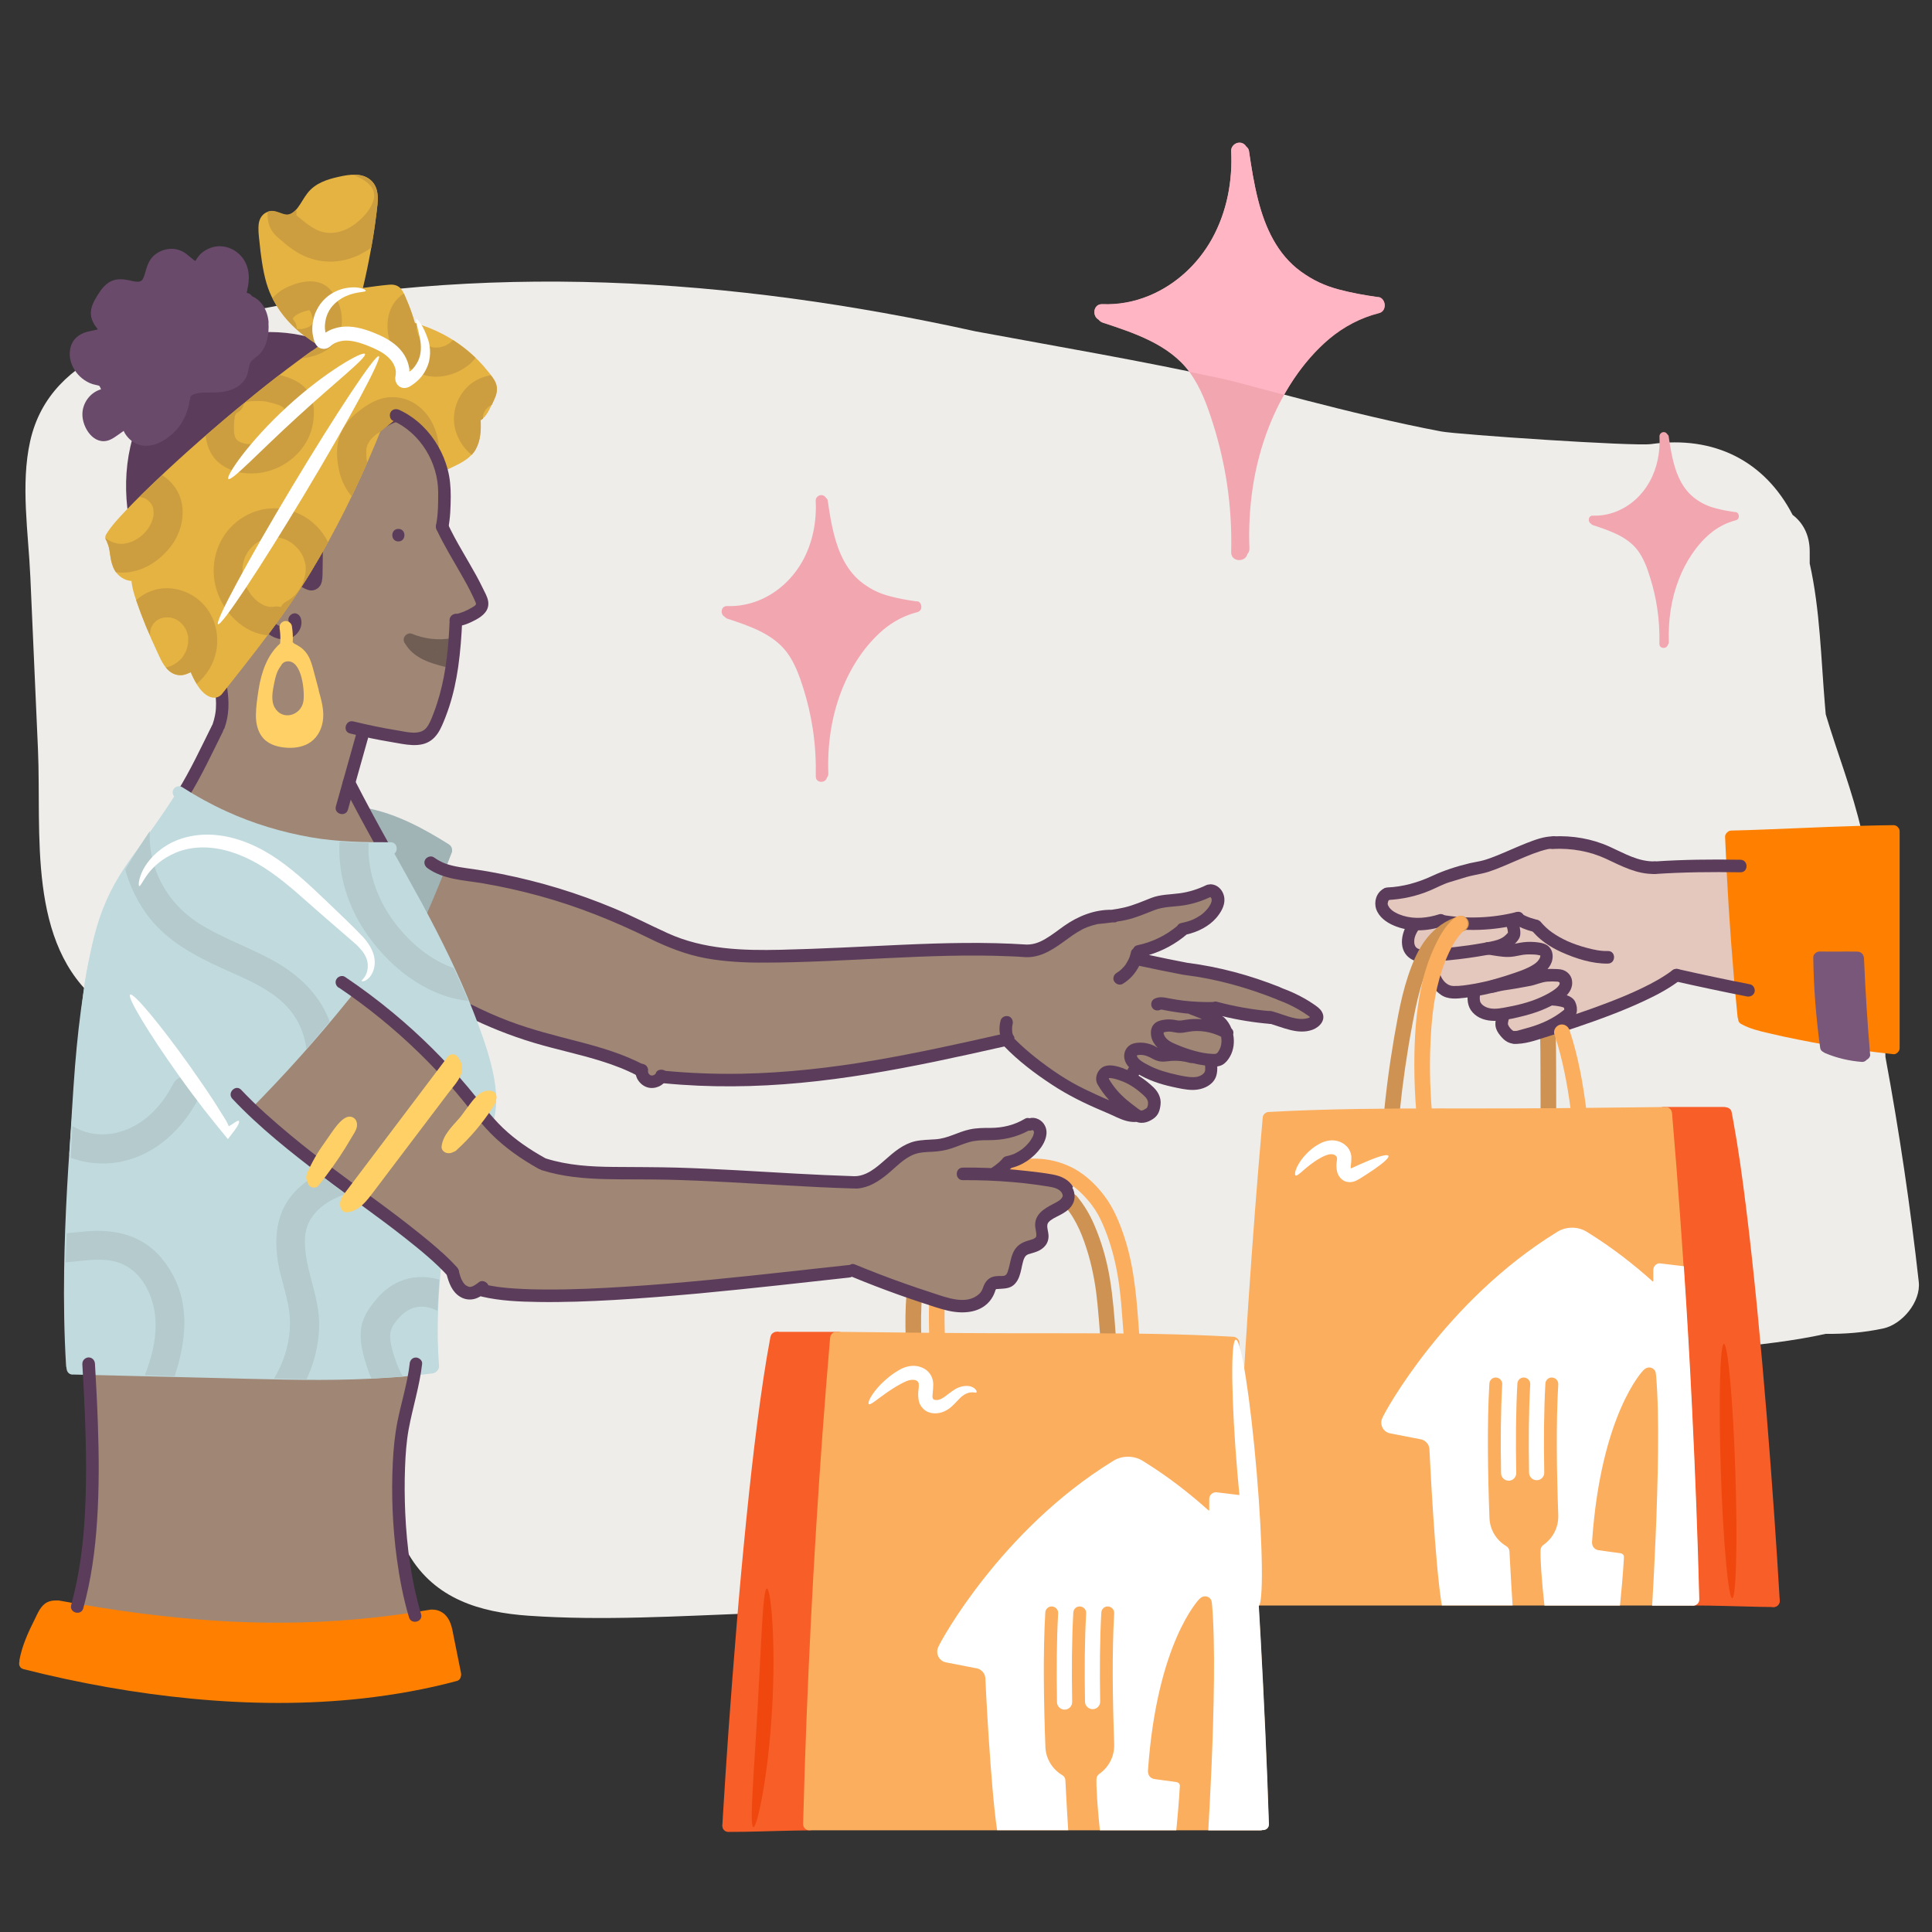 <?xml version="1.0" encoding="UTF-8"?>
<svg xmlns="http://www.w3.org/2000/svg" viewBox="0 0 200 200">
  <rect x="0" y="0" width="200" height="200" fill="#333333" stroke="none"/>
  <defs>
    <style>
      .cls-1 {
        fill: none;
      }

      .cls-2 {
        fill: #6a4a6b;
      }

      .cls-3 {
        fill: #f2a6b0;
      }

      .cls-4 {
        fill: #f75e28;
      }

      .cls-5 {
        fill: #e4c7bd;
      }

      .cls-6 {
        fill: #fff;
      }

      .cls-7 {
        fill: #ef470d;
      }

      .cls-8 {
        fill: #ffb5c4;
      }

      .cls-9 {
        fill: #ffd066;
      }

      .cls-10 {
        fill: #fbae5e;
      }

      .cls-11 {
        fill: #efedea;
      }

      .cls-12 {
        fill: #e5b342;
      }

      .cls-13 {
        fill: #ff8000;
      }

      .cls-14 {
        fill: #a0b4b5;
      }

      .cls-15 {
        fill: #a08675;
      }

      .cls-16 {
        fill: #c1dade;
      }

      .cls-17 {
        fill: #b4cacc;
      }

      .cls-18 {
        fill: #ce9352;
      }

      .cls-19 {
        fill: #cc9e40;
      }

      .cls-20 {
        fill: #705e55;
      }

      .cls-21 {
        fill: #5b3d5b;
      }

      .cls-22 {
        fill: #78577a;
      }
    </style>
  </defs>
  <g id="BG_Strong">
    <path class="cls-11" d="m195.18,109.4c-.16-7.83-.73-15.67-2.46-23.32-.94-4.15-2.51-8.07-3.72-12.13-.02-.27-.05-.54-.07-.81-.42-4.88-.51-10-1.59-14.81,0-.41,0-.83,0-1.24,0-1.73-.71-2.99-1.77-3.79-2.86-5.53-8.07-8.25-14.64-7.33-1.76.25-20.01-.98-21.76-1.31-9.4-1.78-20.36-4.98-22.47-5.44-8.52-1.87-17.14-3.33-25.72-4.92-25.24-5.57-51.13-7.31-76.77-1.75-8.12,1.76-18.96,3.6-21.09,13.13-1,4.48-.18,9.49.02,14.02l.79,17.86c.38,8.67-1.18,20.19,6.4,26.25,3.22,2.57,6.39,3.92,7.94,8.01,1.49,3.91,1.61,8.28,2.02,12.4.89,8.97,3.08,17.04,8.82,24.19,2.74,3.41,6.02,6.34,9.68,8.66,1.4.89,2.6,2.08,3.36,3.56.05.1.11.2.17.3,2.71,4.58,7.34,5.98,12.41,6.33,7.65.53,15.54.04,23.16-.25,6.38-.24,12.75-.65,19.08-1.42,6.81-.82,14.81-.83,21.31-3.54,5.56-2.32,8.25-7.76,13.33-10.65,4.36-2.48,9.33-4.2,14.21-5.87.5.2,1.07.33,1.7.37,7.35.41,13.85-2.31,20.74-4.41,6.78-2.07,13.87-1.87,20.73-3.41,1.95.02,3.93-.12,5.97-.56,1.94-.42,3.9-2.75,3.67-4.82-.87-7.81-2.02-15.57-3.45-23.28Zm-74.13,37.49c-.72.7-1.4,1.49-2.08,2.28-.04-.07-.06-.15-.07-.22.08-.02.24-.13.34-.26.11-.12.18-.25.07-.39.21-.14.1.1.18.18.23,0-.1-.23.07-.22,0,0,.04.02.05.05.06-.14.12-.24.22-.3.04-.03.09-.07.13-.11.05-.03.1-.06.16-.1-.3-.31.06-.31.08-.49.05.13.22.03.34.06,0-.12,0-.23,0-.36.05-.32.3.06.48-.15l-.08-.05c.05-.07.17-.09.31-.09-.06.06-.13.11-.19.17Z"/>
  </g>
  <g id="Outline">
    <path class="cls-5" d="m179.41,89.62l.77,12.74s-6.9-1.57-6.86-1.42-6.13,3.3-7.77,3.89c-1.64.58-5.54,1.44-5.87,1.75s-2.67.89-2.94.83-.57-.1-.88-.57-.27-1.55-.27-1.55c0,0-2.24-.53-2.45-.73s-.94-1.89-.94-1.89c0,0-1.42.56-2.27-.03s-1.13-1.68-1.23-2.2.28-1.5.28-1.5c0,0-1.94.41-2.51-.2s-.64-1.91-.53-2.16.39-.71.39-.71c0,0-2.12-.24-2.7-1.22-.59-.98-.74-1.74-.09-2.07s4.13-.66,5.56-1.56,3.56-.85,5.17-1.49,4.76-2.11,5.75-2.21,3.98-.22,5.09.42,3.75,1.6,5.17,1.88c1.42.28,9.14,0,9.14,0Z"/>
    <path class="cls-4" d="m183.6,165.71l-8.37-.16s-1.29-26.15-1.25-28.94c.04-2.8-1.56-21-1.56-21l6.2-.34s3.6,35.26,4.18,38.52.79,11.93.79,11.93Z"/>
    <path class="cls-4" d="m172.23,115.89c2.06,0,4.11,0,6.17,0,.83,0,.84-1.3,0-1.3-2.06,0-4.11,0-6.17,0-.83,0-.84,1.3,0,1.3h0Z"/>
    <path class="cls-4" d="m175.23,166.2c2.31,0,4.63.09,6.94.14.48,0,.95.02,1.43.02.83,0,.84-1.3,0-1.3-2.29,0-4.59-.1-6.88-.14-.5,0-.99-.02-1.49-.02-.83,0-.84,1.3,0,1.3h0Z"/>
    <path class="cls-4" d="m178,115.44c.25,1.32.47,2.64.67,3.97.11.73.22,1.46.32,2.19.12.82.2,1.42.3,2.22.45,3.45.83,6.91,1.18,10.37.37,3.68.7,7.37,1.01,11.06s.57,7.06.82,10.59c.21,2.98.41,5.96.59,8.95.02.31.04.62.05.92.02.35.28.65.65.65.34,0,.67-.3.65-.65-.17-2.9-.36-5.8-.56-8.7-.24-3.5-.51-7-.79-10.5-.3-3.69-.63-7.38-.99-11.07-.35-3.52-.72-7.03-1.16-10.54-.37-2.98-.78-5.96-1.32-8.91-.05-.3-.11-.6-.17-.9-.07-.34-.48-.54-.8-.45-.36.1-.52.45-.45.8h0Z"/>
    <path class="cls-18" d="m159.43,106.84c.06,2.75.03,5.51.05,8.27,0,.42.37.83.81.81s.81-.36.81-.81c-.01-2.75.01-5.51-.05-8.27,0-.42-.37-.83-.81-.81s-.82.36-.81.81h0Z"/>
    <path class="cls-21" d="m171.27,89.17c-1.7.03-3.13-.84-4.64-1.52-1.83-.83-3.85-1.17-5.86-1.07-.35.02-.65.29-.65.65,0,.34.3.67.65.65,1.9-.09,3.79.23,5.5,1.03,1.61.75,3.18,1.6,5,1.56.83-.01.84-1.31,0-1.3h0Z"/>
    <path class="cls-21" d="m160.77,86.58c-.96,0-1.9.37-2.78.71-1.03.41-2.07.89-3.04,1.28-.45.18-.92.36-1.39.49s-.95.19-1.42.3c-1.33.32-2.65.74-3.89,1.32-1.47.68-3.01,1.12-4.64,1.19-.35.02-.65.29-.65.65,0,.34.3.67.65.65,1.52-.07,3.01-.39,4.41-.98.67-.28,1.31-.64,2.01-.86.6-.19,1.21-.37,1.81-.55.53-.15,1.07-.24,1.61-.36.46-.1.9-.25,1.34-.42.54-.2,1.07-.43,1.6-.66.48-.21,1.02-.44,1.45-.62.54-.23,1.09-.44,1.65-.62.23-.07.47-.14.71-.19.06-.01.11-.02.17-.03.02,0,.21-.02.04,0,.12-.01.23-.02.35-.02.83,0,.84-1.31,0-1.3h0Z"/>
    <path class="cls-21" d="m143.2,92.02c-.72.4-.99,1.32-.74,2.08.28.82,1.03,1.37,1.8,1.7,1.6.7,3.42.62,5.06.1.33-.11.55-.45.45-.8-.09-.33-.46-.56-.8-.45-1.2.38-2.49.52-3.71.15-.51-.16-1.1-.41-1.43-.84-.03-.04-.1-.16-.12-.2-.07-.16-.06-.18-.05-.32,0,.09.07-.22.04-.15,0-.02.11-.14.06-.09.08-.08-.01,0,.09-.06.73-.41.08-1.53-.65-1.12h0Z"/>
    <path class="cls-21" d="m148.91,95.95c2.8.5,5.68.41,8.43-.29.81-.2.47-1.46-.34-1.25-2.52.64-5.18.74-7.74.29-.34-.06-.7.09-.8.45-.09.31.11.74.45.8h0Z"/>
    <path class="cls-21" d="m151.95,102.64c-.07.8-.07,1.54.5,2.17s1.4.86,2.2.87c.85.01,1.72-.19,2.54-.38.78-.18,1.56-.4,2.31-.69.75-.3,1.48-.65,2.14-1.11s1.26-1.17,1.08-2.07c-.08-.41-.37-.76-.74-.94-.33-.17-.66-.17-1.03-.18-.57-.02-1.13-.02-1.69.15-.42.13-.81.27-1.24.35-.4.07-.8.15-1.2.23-.82.15-1.66.22-2.46.45s-.46,1.48.34,1.25c.61-.17,1.24-.26,1.86-.35s1.2-.22,1.8-.32,1.19-.4,1.79-.45c.35-.03.74-.03,1.09,0,.05,0,.13.03.18.07.03.03.04.03.03.12,0-.02.04-.14-.01.06-.03.12,0,.02-.06.13-.07.11-.17.21-.28.3-.47.39-1.05.68-1.59.93-1.21.55-2.55.86-3.85,1.09-.66.12-1.41.2-1.99-.15-.22-.13-.41-.32-.46-.55-.06-.27,0-.65.03-.95.03-.35-.32-.65-.65-.65-.38,0-.62.3-.65.65h0Z"/>
    <path class="cls-21" d="m160.68,104.09c.2.01.4.03.61.06l-.17-.02c.26.04.53.08.78.18l-.15-.07c.08.04.16.08.24.13l-.13-.1s.07.06.1.1l-.1-.13s.06.09.08.14l-.07-.15c.04.09.06.19.08.29l-.02-.17c0,.08,0,.16,0,.24l.02-.17c-.01.07-.03.13-.05.19l.07-.15c-.02.06-.05.11-.09.16l.1-.13s-.06.07-.09.09l.13-.1s-.04.03-.05.04c-.14.09-.25.22-.3.39s-.02.36.07.5c.18.29.58.43.89.23.29-.18.51-.47.58-.81.08-.39.02-.75-.14-1.11-.22-.49-.81-.71-1.3-.8-.35-.06-.7-.1-1.05-.13s-.66.31-.65.65c.02.37.29.63.65.65h0Z"/>
    <path class="cls-21" d="m161.81,104.62c-1.03.82-2.19,1.35-3.44,1.72-.33.1-.67.19-1,.28-.15.04-.34.1-.48.12s-.15.03-.25-.03c-.21-.13-.44-.41-.53-.64.04.09-.01-.08-.02-.1.02.13.01-.05.01-.08,0,.1.02-.11.03-.14.02-.1.05-.19.07-.29.21-.81-1.04-1.15-1.25-.34-.11.41-.21.84-.1,1.26s.43.83.74,1.14c.36.35.8.56,1.3.52.44-.03.86-.18,1.29-.3,1.67-.45,3.19-1.12,4.55-2.2.27-.22.23-.69,0-.92-.27-.27-.64-.22-.92,0h0Z"/>
    <path class="cls-21" d="m156.66,108.05c1.12.08,2.31-.35,3.37-.69s2.05-.63,3.07-.98c2.44-.83,4.87-1.71,7.2-2.81,1.3-.61,2.56-1.28,3.7-2.17.28-.22.23-.69,0-.92-.27-.27-.64-.22-.92,0,.09-.07-.08.06-.08.06-.06.04-.11.08-.17.12-.12.08-.23.16-.35.24-.25.17-.51.32-.77.48-.55.32-1.11.61-1.67.88-1.19.58-2.41,1.08-3.64,1.55-1.07.41-2.14.79-3.23,1.16-.99.34-2,.64-3,.96-.62.2-1.25.41-1.88.57-.3.08-.61.14-.91.2-.21.04.12-.01-.09.01-.08,0-.16.02-.24.02-.13,0-.26,0-.38,0-.35-.03-.65.32-.65.65,0,.37.3.62.65.65h0Z"/>
    <path class="cls-21" d="m148.08,98.97c-.31.7-.42,1.44-.23,2.19s.69,1.38,1.31,1.82c.73.51,1.65.41,2.48.31.9-.1,1.79-.26,2.67-.47.83-.2,1.65-.44,2.45-.71s1.65-.55,2.4-.97c.69-.39,1.39-1,1.54-1.81.08-.45.01-.93-.31-1.28s-.77-.44-1.21-.5c-.49-.06-.99-.07-1.48-.01-.46.05-.91.19-1.37.22-.25.02-.5,0-.75-.02-.11,0-.22-.02-.32-.03-.07,0,.03,0,.03,0-.04,0-.09-.01-.13-.02-.37-.06-.75-.15-1.12-.16-.35-.02-.65.31-.65.65,0,.36.3.63.65.65.06,0,.11,0,.16.01-.13-.01.1.02.1.02.12.02.25.04.37.06.3.05.6.09.91.12.4.04.77.03,1.17-.03.34-.05.67-.14,1-.18s.69-.04,1.04-.02c.16.01.32.02.48.06.04,0,.23.08.15,0,.1.08-.02.33-.11.46-.16.25-.4.43-.65.58-.57.35-1.2.57-1.83.79-.69.24-1.39.46-2.1.66s-1.44.36-2.17.49c-.69.12-1.42.24-2.12.22-.59-.02-1.04-.49-1.27-.99-.2-.44-.2-1,0-1.46.14-.32.09-.7-.23-.89-.28-.16-.74-.09-.89.23h0Z"/>
    <path class="cls-21" d="m145.76,95.55c-.76,1.11-1.03,2.9.3,3.72.61.38,1.37.35,2.06.3s1.34-.11,2.02-.18c1.23-.12,2.46-.29,3.68-.51,1.15-.2,2.32-.42,3.14-1.33.24-.27.39-.49.42-.84.02-.23-.01-.46-.05-.69-.09-.55-.36-1.13-.93-1.3-.8-.23-1.15,1.02-.34,1.25-.21-.06,0,.02-.08-.04l-.03-.03s.04.04,0,0l-.02-.03s.03.05.05.08c.02.02.05.11,0-.01.03.08.05.16.07.23,0,.04.02.07.02.11,0,.03.01.05.01.08,0-.07-.01-.09,0-.04,0,.04.05.36,0,.39,0,0,.03-.18,0-.07-.02.07.05-.12.05-.12,0,0-.23.25-.25.27-.24.24-.55.4-.85.5-.49.16-1.01.24-1.52.33-1,.18-1.92.31-2.9.42-.5.05-1.01.1-1.51.15-.58.05-1.17.14-1.76.12-.24,0-.51-.04-.7-.2-.12-.09-.18-.24-.22-.4-.03-.13-.03-.43.03-.65.08-.31.24-.59.42-.85.2-.29.06-.72-.23-.89-.32-.19-.69-.06-.89.23h0Z"/>
    <path class="cls-21" d="m156.71,95.64c.6.35,1.25.62,1.93.79.33.08.72-.11.8-.45s-.1-.71-.45-.8-.66-.19-.98-.33l.15.07c-.27-.12-.54-.25-.79-.4-.29-.17-.72-.08-.89.23s-.08.71.23.89h0Z"/>
    <path class="cls-21" d="m158.45,96.17c.82,1.06,1.94,1.83,3.16,2.38,1.49.67,3.2,1.23,4.85,1.2.83-.02.84-1.31,0-1.3-.77.02-1.51-.14-2.24-.34-.67-.18-1.32-.4-1.95-.68-.57-.26-1.11-.56-1.62-.92-.2-.15-.39-.29-.6-.49-.1-.09-.19-.19-.29-.29-.04-.04-.07-.08-.11-.12-.02-.02-.15-.18-.08-.09-.21-.28-.56-.43-.89-.23-.27.16-.45.61-.23.89h0Z"/>
    <path class="cls-18" d="m151.03,94.84c-1.3.38-2.47,1.21-3.32,2.27-.91,1.14-1.48,2.53-1.94,3.9-.45,1.35-.77,2.73-1.04,4.13-.29,1.51-.55,3.03-.78,4.56-.27,1.79-.49,3.59-.67,5.39-.04.42.4.83.81.81.48-.02.77-.36.81-.81.3-2.97.72-5.91,1.27-8.84.48-2.59,1.03-5.32,2.4-7.56.65-1.05,1.73-1.94,2.89-2.28.42-.12.68-.57.57-1s-.58-.69-1-.57h0Z"/>
    <path class="cls-13" d="m196.47,108.92c.11-.1.18-.25.18-.44,0-5.73,0-11.46,0-17.2v-5.22c0-.17-.06-.29-.15-.39-.02-.03-.03-.05-.06-.07,0,0,0,0,0,0-.1-.11-.25-.18-.44-.18-4.37.05-8.73.27-13.1.44-1.22.05-2.45.09-3.67.12h0c-.09,0-.18.02-.26.06-.03.01-.05.03-.07.05-.19.12-.33.31-.32.54.19,4.84.5,9.67.91,14.5.12,1.37.24,2.74.38,4.11,0,.08.03.17.06.24,0,.2.08.39.31.52.89.5,1.89.73,2.87.96,1.01.24,2.03.46,3.05.66,2.06.42,4.13.77,6.21,1.06,1.21.17,2.42.32,3.64.45.16.02.31-.06.42-.17,0,0,.02-.01.03-.02,0,0,0-.01.01-.02Z"/>
    <path class="cls-10" d="m175.88,165.56c-.17-6.55-.42-13.09-.74-19.63-.33-6.62-.72-13.23-1.2-19.84-.26-3.61-.54-7.23-.85-10.84-.03-.35-.28-.65-.65-.65-.03,0-.06,0-.09.01-.04,0-.07-.01-.11-.01-5.05.04-10.1.13-15.16.14-5.51.02-11.02-.03-16.54.06-3.06.05-6.12.14-9.18.31-.19,0-.34.08-.46.19-.12.11-.19.27-.19.45-.57,6.42-1.06,12.85-1.49,19.28-.44,6.6-.82,13.21-1.12,19.82-.16,3.57-.31,7.13-.42,10.7-.01.44.33.64.67.62.06.02.12.03.18.03h46.7c.17,0,.3-.05.4-.14.15-.1.25-.27.25-.51Z"/>
    <path class="cls-10" d="m160.92,107.09c.85,2.56,1.35,5.26,1.69,7.88.05.42.33.83.81.81.39-.02.87-.36.81-.81-.36-2.82-.85-5.61-1.75-8.32-.14-.42-.56-.69-1-.57-.41.11-.71.58-.57,1h0Z"/>
    <path class="cls-10" d="m150.56,95.04c-1,.81-1.65,2.06-2.17,3.22-.55,1.23-.96,2.5-1.24,3.82-.58,2.67-.74,5.44-.74,8.16,0,1.65.07,3.3.21,4.94.04.42.35.83.81.81.41-.02.85-.36.81-.81-.24-2.8-.28-5.62-.09-8.42.16-2.47.53-4.92,1.47-7.27.45-1.13,1.11-2.51,2.09-3.3.34-.28.29-.86,0-1.15-.34-.34-.8-.28-1.15,0h0Z"/>
    <path class="cls-21" d="m180.17,89c-2.97-.05-5.94-.02-8.9.18-.35.02-.65.28-.65.65,0,.33.3.67.65.65,2.96-.2,5.93-.23,8.9-.18.84.01.84-1.28,0-1.3h0Z"/>
    <path class="cls-21" d="m173.36,101.57c2.48.56,4.97,1.09,7.47,1.58.34.07.7-.1.8-.45.09-.32-.11-.73-.45-.8-2.5-.49-4.99-1.02-7.47-1.58-.34-.08-.7.1-.8.45-.09.33.11.72.45.8h0Z"/>
    <path class="cls-22" d="m193.59,109.14c-.28-3.31-.49-6.63-.63-9.94,0-.09-.03-.18-.06-.26-.09-.24-.32-.42-.6-.43-1.32-.02-2.63.01-3.95-.01-.13,0-.25.05-.35.12-.17.1-.3.27-.29.53.04,3.13.29,6.26.72,9.36.03.18.16.32.33.4.07.05.14.1.23.13,1.2.5,2.47.79,3.77.89.18.01.36-.08.48-.22.21-.11.38-.32.36-.56Z"/>
    <g>
      <path class="cls-1" d="m147.96,149.98c-.05-.46-.38-.84-.82-.96l-3.3-.64c-.49-.12-.86-.57-.86-1.1,0-.17.04-.34.11-.48.24-.63,6.55-12.13,18-19.2h0c.47-.32,1.03-.5,1.64-.5h0s0,0,0,0h0c.61,0,1.17.18,1.64.5h0c2.48,1.53,4.72,3.27,6.7,5.06h0s.02,0,.03,0c.02,0,.04-.02.04-.04v-1.15c0-.39.31-.7.7-.7.03,0,.06,0,.09,0l2.34.28c-.11-1.66-.22-3.32-.34-4.98-.26-3.61-.54-7.23-.85-10.84-.03-.35-.28-.65-.65-.65-.03,0-.06,0-.09.01-.04,0-.07-.01-.11-.01-5.05.04-10.1.13-15.16.14-5.51.02-11.02-.03-16.54.06-3.06.05-6.12.14-9.18.31-.19,0-.34.08-.46.19-.12.11-.19.27-.19.45-.57,6.42-1.06,12.85-1.49,19.28-.44,6.6-.82,13.21-1.12,19.82-.16,3.57-.31,7.13-.42,10.7-.01.44.33.64.67.62.06.02.12.03.18.03h20.72c-.71-4.22-1.26-15.67-1.29-16.22Z"/>
      <path class="cls-1" d="m159.47,160.45c.01-.22.13-.4.29-.52.93-.64,1.54-1.72,1.54-2.94,0-.01,0-.03,0-.04h0s0-.05,0-.07c0,0,0-.04,0-.04-.16-4.45-.24-9.53,0-13.54,0-.02,0-.03,0-.05,0-.37-.31-.66-.68-.65-.35,0-.63.28-.65.62-.17,2.75-.18,6-.12,9.22,0,.43-.34.79-.77.79-.43,0-.79-.34-.8-.77,0,0,0,0,0,0-.06-3.19-.04-6.42.12-9.16,0-.02,0-.03,0-.05,0-.37-.31-.66-.68-.65-.35,0-.63.28-.65.62-.17,2.76-.18,6.03-.12,9.26,0,.43-.34.79-.77.8-.43,0-.79-.34-.8-.77-.06-3.21-.04-6.46.12-9.21,0-.02,0-.03,0-.05,0-.37-.31-.66-.68-.65-.35,0-.63.28-.65.62-.25,4.13-.16,9.4.01,13.96.06,1.22.74,2.28,1.73,2.87.19.12.32.32.34.56h0c0,.07,0,.16.01.22.1,2.05.22,4.02.31,5.36h3.3c-.05-.48-.11-1.07-.18-1.76-.3-3.31-.22-4-.22-4Z"/>
      <path class="cls-1" d="m171.41,142.3c-.02-.23-.06-.32-.06-.32-.1-.26-.36-.44-.65-.44-.15,0-.3.05-.41.13,0,0-.08.05-.21.18,0,0-4.37,4.46-5.29,17.7,0,0-.02.19.03.35.08.27.29.49.65.56h0s2.27.31,2.27.31c.2.03.35.18.35.38,0,0-.08,1.8-.41,5.04h3.32c.09-1.46.23-4.08.36-7.13.23-5.53.42-12.61.04-16.77Z"/>
      <path class="cls-6" d="m171.85,130.77c-.39,0-.7.31-.7.7v1.15s-.02.04-.04.04c-.01,0-.02,0-.03-.01h0c-1.99-1.79-4.23-3.53-6.7-5.06h0c-.47-.32-1.03-.5-1.64-.5h0s0,0,0,0h0c-.61,0-1.17.18-1.64.5h0c-11.46,7.07-17.76,18.57-18,19.2-.07.15-.11.31-.11.48,0,.53.36.98.86,1.1l3.3.64c.44.12.77.5.82.96.03.55.57,12,1.29,16.22h7.32c-.09-1.34-.2-3.31-.31-5.36,0-.07,0-.15-.01-.22h0c-.01-.24-.14-.45-.34-.56-.99-.59-1.67-1.65-1.73-2.87-.17-4.56-.26-9.84-.01-13.96.02-.34.3-.62.65-.62.37,0,.67.29.68.65,0,.02,0,.03,0,.05-.16,2.75-.18,6-.12,9.21,0,.43.37.78.8.77.43,0,.78-.37.77-.8-.06-3.23-.04-6.5.12-9.26.02-.34.3-.62.65-.62.37,0,.67.29.68.65,0,.02,0,.03,0,.05-.16,2.74-.18,5.97-.12,9.16,0,0,0,0,0,0,0,.43.37.78.8.77.43,0,.78-.36.77-.79-.06-3.22-.04-6.47.12-9.22.02-.34.3-.62.65-.62.37,0,.67.29.68.65,0,.02,0,.03,0,.05-.24,4.01-.16,9.09,0,13.54,0,0,0,.04,0,.04,0,.02,0,.05,0,.07h0s0,.03,0,.04c0,1.22-.61,2.29-1.54,2.94-.17.12-.28.3-.29.52,0,0-.08.68.22,4,.07.69.13,1.28.18,1.76h7.82c.33-3.24.41-5.04.41-5.04,0-.2-.15-.35-.35-.38l-2.27-.31h0c-.36-.06-.57-.28-.65-.56-.05-.17-.03-.35-.03-.35.92-13.24,5.29-17.7,5.29-17.7.13-.13.21-.18.21-.18.12-.08.26-.13.41-.13.3,0,.55.18.65.44,0,0,.04.09.06.32.38,4.16.19,11.24-.04,16.77-.13,3.05-.27,5.67-.36,7.13h4.23c.17,0,.3-.05.4-.14.15-.1.25-.27.25-.51-.17-6.55-.42-13.09-.74-19.63-.24-4.96-.53-9.91-.86-14.86l-2.34-.28s-.06,0-.09,0Z"/>
    </g>
    <path class="cls-4" d="m83.78,188.83s.97-20.82,1.05-24.17,1.74-26.14,1.74-26.14l-6.19.02s-3.94,32.34-4.1,35.94-.87,14.51-.87,14.51l8.37-.16Z"/>
    <path class="cls-15" d="m19.07,82.01s2.01-3.65,2.41-4.48,1.39-3.01,1.45-3.56.19-3.63.19-3.63c0,0,3.97-5.11,4.29-5.39s3.58-5.05,3.58-5.05c0,0,1.14.83,1.39.55s.4-.52.37-1.07.18-2.76.18-2.76c0,0,3.1-5.98,3.18-6.15s2.93-6.45,2.93-6.45l2.19-.82s2.9,1.78,3.62,3.44c.72,1.65,1.28,4.79,1.16,5.96s-.24,1.95-.24,1.95c0,0,2.98,5.38,3.26,5.93s.71,1.11.79,1.64-.96,1.46-1.8,1.9l-.84.44s-.64,6.33-1.04,7.64c-.4,1.31-1.27,3.4-1.46,3.62s-1.35.86-2.04.78-5.17-.92-5.17-.92l-1.05,5.21.13,1.08,3.24,6s-6.06-.24-7.29-.46c-1.24-.22-10.01-3.13-10.01-3.13l-3.42-2.26Z"/>
    <path class="cls-15" d="m43.57,95l1.84-5.05s7.12,1.26,8.46,1.6c1.35.33,6.87,2.01,8.28,2.58s7.09,3.27,7.97,3.56,3.93,1.15,5.3,1.19,8.3-.01,9.59-.06,11.8-.54,13.63-.56c1.83-.02,7.34.31,8.1.13s2.53-1.16,3.44-1.78,3.3-1.29,4.5-1.61c1.2-.31,2.99-.76,3.95-1.14.95-.38,4-.75,4.81-1.01s2.01-.37,2.25-.31.69.81.07,1.56-1.77,1.63-2.52,1.86-1.1,1.15-1.61,1.19-3.93,1.55-3.93,1.55l.05.58s6.69,1.23,7.94,1.51,4.56,1.21,5.88,1.74,3.97,1.87,4.27,2.13.58,1.39-.5,1.42c-1.08.03-2.81-.75-3.81-.74-1,0-5.43-.92-5.43-.92h-1.45s2.42,2.17,2.4,2.99-.14,1.61-.5,1.93-1.04.42-1.04.42c0,0-.07,1.55-.52,1.87s-1.53.73-2.25.54-4.67-1.6-4.67-1.6l-1.02,1.06s2.42,2,2.43,2.31.27,1.06-.54,1.37-2.65-.05-2.65-.05c0,0-5.18-2.48-6.67-3.26s-3.99-2.99-3.99-2.99l-1.54-1.38s-6.79,1.51-8.76,1.9-17.04,2.69-19.62,2.47-7.01-.51-7.01-.51c0,0-1.1.7-1.5.47s-.9-1.16-.9-1.16c0,0-7.8-2.96-10.77-3.44s-7.34-2.52-7.34-2.52l-4.64-9.82Z"/>
    <path class="cls-15" d="m25.54,114.31s5.11-5.43,5.48-5.84,5.23-6.22,5.23-6.22c0,0,3.48,2.57,4.61,3.56s7.72,7.89,8.43,8.77,4.17,4.29,5.48,5.06,4.67,1.74,7.1,1.77c2.44.02,15.81.45,17.2.53,1.38.08,7.54.59,8.38.53s2.35-.17,3.12-.76c1.08-.82,2.25-2.18,3.35-2.58,1.11-.4,2.16-.85,3.08-.79s2.66-.75,3.71-.84,3.12-.03,4.49-.54,2.76-1.29,2.44.02c-.33,1.31-1.08,1.87-1.65,2.42s-1.79,1.08-1.79,1.08l-1.16.94s6.13.8,6.52,1,1.39,1.54.9,1.99-1.88,1.06-2.19,1.46-.25,1.1-.32,1.78-1.07,1.22-1.56,1.48-1.04,1.08-1.19,1.75-.43,1.71-.98,1.78-1.19-.39-1.52.3-1.03,1.87-1.85,2.05-3.76-.32-4.7-.63-7.82-2.8-7.82-2.8c0,0-9.23.97-11.07,1.16s-16.8.96-18.57,1.17-7.84,0-7.84,0l-.79-.33s-1.34.72-1.85.33-1.44-2.33-1.44-2.33c0,0-11.45-9.12-12.78-10.14-1.33-1.02-8.44-7.1-8.44-7.1Z"/>
    <path class="cls-15" d="m7.98,166.31s1.01-4.56,1.18-6.3c.17-1.75.5-11.68.39-12.39s-.36-5.94-.36-5.94c0,0,16.75.4,16.93.41s17-.37,17-.37c0,0-.92,3.53-1.18,4.76s-.74,6.47-.71,7.97c.03,1.5.71,8.6.94,9.65s.78,3.15.78,3.15c0,0-17.58,1.34-18.83,1.27-1.25-.07-14.1-1.51-14.1-1.51l-2.05-.7Z"/>
    <path class="cls-21" d="m31,59.9l1.76-2.74s.21,2.7.08,3-1.23.45-1.19.31-.65-.57-.65-.57Z"/>
    <path class="cls-21" d="m13.83,52.59v-3.82l.52-3.02s1.53-.19,2.2-.66c.68-.47,1.5-1.07,1.88-1.9s.19-1.82.71-2.34,2.37-.78,3.13-.84,2.31-.23,2.59-1.08.62-1.91.96-2.18,1.37-1.71,1.37-1.71c0,0,3.29-.01,3.9.19s2.35.81,2.35.81c0,0-5.27,4.21-6.25,4.99s-8.42,6.81-8.73,7.28-4.62,4.28-4.62,4.28Z"/>
    <path class="cls-14" d="m43.42,94.13l-5.16-9.75s3.68,1.23,4.69,1.77c1.01.54,3.19,1.93,3.19,1.93l-2.72,6.06Z"/>
    <path class="cls-16" d="m45.13,129.97s-.65,6.67-.55,7.88.22,3.57.22,3.57c0,0-5.62.47-6.92.62s-14.85.09-15.76.16-14.6-.55-14.6-.55c0,0-.54-13.34-.25-15.65.28-2.31,1.76-21.64,2.05-23.52.3-1.88,1.04-5.71,1.53-7.06s2.85-5.63,2.85-5.63c0,0,1.63-2.26,2.15-2.98s3.23-4.41,3.23-4.41c0,0,5.3,3.13,7.09,3.39,1.79.26,7.52,1.66,9.23,1.85s4.4.21,4.4.21c0,0,3.6,7.19,4.54,8.76s4.85,10.36,5.23,11.56c.38,1.21,1.25,5.93,1.19,6.15s-.51,1.42-.51,1.42c0,0-4.21-5.23-5.5-6.06-1.29-.83-8.3-6.99-8.3-6.99l-6.95,7.42-3.95,4.2s5.66,4.86,6.84,5.86,12.76,9.79,12.76,9.79Z"/>
    <path class="cls-21" d="m66.69,110.25c-2.16-1.14-4.5-1.83-6.86-2.44-2.4-.62-4.8-1.22-7.13-2.1-1.32-.5-2.6-1.07-3.86-1.7-.31-.16-.7-.08-.89.23-.17.29-.08.73.23.89,2.28,1.14,4.65,2.09,7.09,2.82s4.73,1.18,7.05,1.92c1.28.4,2.53.88,3.71,1.51.31.16.71.08.89-.23.17-.29.08-.72-.23-.89h0Z"/>
    <path class="cls-14" d="m45.52,87.9c-.79,2.07-1.63,4.12-2.51,6.15-.14.32-.09.7.23.89.27.16.75.09.89-.23.93-2.13,1.81-4.28,2.64-6.46.13-.33-.14-.71-.45-.8-.37-.1-.67.12-.8.45h0Z"/>
    <path class="cls-14" d="m46.49,87.42c-2.58-1.62-5.36-3.14-8.38-3.74-.34-.07-.7.1-.8.45-.09.32.11.73.45.8,2.91.58,5.57,2.05,8.07,3.61.71.44,1.36-.68.65-1.12h0Z"/>
    <g>
      <path class="cls-20" d="m46.03,68.37s.05-.01.08-.02l-.17.02s.08,0,.11,0l-.17-.02s.08.02.12.03l-.15-.07s.06.03.09.05c.07.05.15.07.24.08.09.02.17.02.26-.01.08-.02.16-.06.22-.12.07-.05.13-.11.17-.18l.07-.15c.03-.11.03-.23,0-.34l-.07-.15c-.06-.1-.14-.18-.23-.23-.01-.01-.03-.02-.05-.03-.06-.03-.13-.06-.2-.09-.03-.01-.07-.02-.11-.03-.07-.01-.15-.02-.22-.03-.02,0-.04,0-.05,0-.04,0-.07,0-.11.01s-.07,0-.11.02c-.02,0-.04,0-.06.01-.08.02-.16.06-.22.12-.07.05-.13.11-.17.18-.05.07-.07.15-.08.24-.02.09-.02.17.01.26l.07.15c.06.1.14.18.23.23l.15.07c.11.03.23.03.34,0h0Z"/>
      <path class="cls-20" d="m42.27,66.85c1.53.63,3.21.77,4.83.46.34-.06.54-.48.45-.8-.1-.36-.45-.52-.8-.45-1.37.26-2.81.08-4.14-.46-.32-.13-.71.14-.8.45-.1.37.13.66.45.8h0Z"/>
      <path class="cls-20" d="m41.93,66.61c.87,1.51,2.58,2.04,4.17,2.43.33.08.72-.11.8-.45s-.1-.71-.45-.8c-.37-.09-.75-.19-1.11-.3-.39-.12-.66-.22-.99-.39-.14-.07-.28-.15-.41-.24-.07-.04-.13-.09-.19-.13-.06-.04.06.05-.03-.03-.03-.03-.06-.05-.09-.08-.12-.1-.23-.21-.33-.33,0-.01-.11-.13-.06-.07.04.05-.03-.04-.04-.05-.05-.07-.1-.15-.14-.22-.17-.29-.59-.42-.89-.23s-.41.57-.23.89h0Z"/>
    </g>
    <path class="cls-10" d="m104.83,121.99c.86-.3,1.54-.43,2.41-.41.77.01,1.46.14,2.24.41.37.13.63.24,1.01.45.16.09.31.18.46.27.07.05.14.09.21.14.03.02.21.16.11.08.59.46,1.12,1.02,1.59,1.6.03.03.05.07.08.1-.01-.02-.05-.06,0,0,.05.07.1.14.15.21.11.16.23.32.33.48.19.29.35.59.5.9.35.73.63,1.43.89,2.22.49,1.47.82,2.99,1.04,4.53,0,.04.01.09.02.13-.01-.09,0,.02,0,.05.02.12.03.24.04.35.03.22.05.44.08.67.05.44.09.88.12,1.31.08.95.15,1.9.22,2.86.03.42.35.83.81.81.41-.02.84-.36.81-.81-.25-3.38-.45-6.82-1.49-10.07-.51-1.58-1.14-3.17-2.15-4.5-1.04-1.36-2.27-2.48-3.86-3.15-1.93-.81-4.1-.91-6.08-.22-.41.14-.69.56-.57,1,.11.4.58.71,1,.57h0Z"/>
    <path class="cls-18" d="m95.37,138.34c-.04-1.42-.03-2.83.08-4.25.03-.42-.4-.83-.81-.81-.47.02-.78.36-.81.81-.11,1.41-.12,2.83-.08,4.25.01.42.37.83.81.81s.82-.36.81-.81h0Z"/>
    <path class="cls-18" d="m110.32,124.97c1.16,1.4,1.82,3.12,2.34,4.87.25.86.45,1.74.61,2.63s.25,1.6.34,2.51c.11,1.07.19,2.15.27,3.22.03.42.35.83.81.81.41-.02.84-.36.81-.81-.14-1.96-.29-3.92-.61-5.85s-.85-3.78-1.62-5.57c-.47-1.09-1.04-2.04-1.8-2.96-.28-.34-.86-.29-1.15,0-.33.33-.28.81,0,1.15h0Z"/>
    <path class="cls-4" d="m86.78,137.87c-2.06,0-4.11,0-6.17,0-.83,0-.84,1.3,0,1.3,2.06,0,4.11,0,6.17,0,.83,0,.84-1.3,0-1.3h0Z"/>
    <path class="cls-4" d="m83.78,188.18c-2.31,0-4.63.09-6.94.14-.48,0-.95.02-1.43.02-.83,0-.84,1.3,0,1.3,2.29,0,4.59-.1,6.88-.14.5,0,.99-.02,1.49-.02.83,0,.84-1.3,0-1.3h0Z"/>
    <path class="cls-4" d="m79.76,138.36c-.54,2.86-.95,5.74-1.33,8.62-.45,3.46-.83,6.92-1.18,10.39-.37,3.68-.71,7.37-1.01,11.06s-.57,7.09-.82,10.63c-.21,2.99-.41,5.99-.59,8.98-.02.31-.04.62-.05.92-.02.35.31.65.65.65.37,0,.63-.3.65-.65.17-2.89.36-5.78.56-8.67.24-3.49.51-6.97.79-10.45.3-3.69.63-7.38.99-11.07.35-3.51.72-7.02,1.16-10.51.36-2.86.76-5.75,1.28-8.68.05-.3.11-.6.17-.9.07-.34-.1-.7-.45-.8-.32-.09-.73.11-.8.45h0Z"/>
    <path class="cls-10" d="m97.82,138.43c-.04-1.15-.06-2.3-.02-3.44.01-.42-.38-.83-.81-.81-.45.02-.8.36-.81.81-.04,1.15-.02,2.3.02,3.44.01.42.36.83.81.81s.83-.36.81-.81h0Z"/>
    <path class="cls-16" d="m18.22,82.15c-1.32,2.11-2.78,4.11-4.24,6.12-.75,1.03-1.47,2.07-2.09,3.18s-1.17,2.35-1.59,3.6c-.83,2.48-1.24,5.07-1.65,7.65s-.67,5.07-.88,7.62c-.24,3.02-.4,6.05-.59,9.07-.02.35.31.65.65.65.37,0,.63-.3.65-.65.33-5.16.53-10.34,1.28-15.45.38-2.55.77-5.13,1.5-7.61.36-1.22.8-2.42,1.39-3.55s1.25-2.14,1.96-3.15c.8-1.14,1.66-2.25,2.46-3.39s1.55-2.26,2.28-3.42c.44-.71-.68-1.36-1.12-.65h0Z"/>
    <path class="cls-21" d="m21.93,75.13c-1.14,2.29-2.21,4.6-3.56,6.78-.44.71.68,1.36,1.12.65,1.35-2.18,2.42-4.49,3.56-6.78.16-.31.08-.7-.23-.89-.29-.17-.73-.08-.89.23h0Z"/>
    <path class="cls-21" d="m36.85,76.07c-.69,2.47-1.39,4.93-2.08,7.4-.23.81,1.03,1.15,1.25.34.69-2.47,1.39-4.93,2.08-7.4.23-.81-1.03-1.15-1.25-.34h0Z"/>
    <path class="cls-21" d="m45.22,54.87c.73,1.57,1.64,3.03,2.49,4.53.43.74.84,1.49,1.21,2.27.09.19.19.39.27.59.03.06.05.11.07.17.04.14.02.08.01.05,0,.01,0,.11,0,.05-.02.1-.05.11-.14.19-.05.05.02-.02.03-.02-.02.02-.05.03-.07.05-.07.05-.14.09-.21.13-.28.17-.63.34-.87.44-.16.06-.33.12-.49.17-.08.02-.16.04-.24.06-.01,0-.11.02-.02,0,.09-.01-.06,0-.07,0-.35.02-.65.28-.65.65,0,.34.3.67.65.65.73-.04,1.45-.36,2.08-.7.75-.41,1.42-.98,1.26-1.93-.08-.47-.36-.93-.56-1.35s-.44-.87-.67-1.3c-.46-.84-.95-1.65-1.42-2.48-.55-.94-1.08-1.9-1.54-2.89-.15-.32-.6-.4-.89-.23-.33.19-.38.57-.23.89h0Z"/>
    <path class="cls-16" d="m39.27,88.25c1.93,3.46,3.89,6.9,5.64,10.44,1.75,3.55,3.36,7.23,4.46,11.03.55,1.9,1,4.02.47,5.97-.22.81,1.03,1.15,1.25.34.51-1.87.24-3.87-.22-5.72s-1.16-3.78-1.88-5.61c-1.5-3.84-3.34-7.54-5.3-11.17-1.08-1.99-2.2-3.97-3.3-5.95-.41-.73-1.53-.08-1.12.65h0Z"/>
    <path class="cls-21" d="m35.57,81.35c1.12,2.21,2.31,4.39,3.52,6.56.41.73,1.53.08,1.12-.65-1.21-2.17-2.39-4.35-3.52-6.56-.16-.31-.6-.4-.89-.23-.32.19-.39.57-.23.89h0Z"/>
    <path class="cls-21" d="m41.24,56.05c.83,0,.84-1.3,0-1.3s-.84,1.3,0,1.3h0Z"/>
    <path class="cls-21" d="m132.39,103.55c.7.26,1.37.57,2.01.94.33.19.65.39.96.61.14.1.22.16.33.26-.02-.04,0-.03.03.04-.01-.01-.02-.03-.02-.05,0,0,0-.17.04-.15.01,0-.25.16-.24.16-.13.05-.29.08-.41.1-.37.05-.75.01-1.11-.07-.78-.17-1.51-.49-2.28-.7-.34-.09-.71.12-.8.45s.11.7.45.8c1.44.4,3,1.21,4.52.66.75-.28,1.44-1.03.97-1.86-.2-.35-.54-.57-.86-.79-.29-.2-.59-.39-.89-.56-.75-.43-1.54-.79-2.36-1.09-.33-.12-.71.14-.8.45-.1.36.12.68.45.8h0Z"/>
    <path class="cls-21" d="m117.73,111.59c.13-.24.26-.47.41-.7.05-.07.07-.15.08-.24.02-.09.02-.17-.01-.26-.02-.08-.06-.16-.12-.22-.05-.07-.11-.13-.18-.17-.15-.08-.33-.12-.5-.07s-.3.15-.39.3c-.14.23-.28.46-.41.7-.08.15-.11.33-.07.5.02.08.06.16.12.22.05.07.11.13.18.17.15.08.33.12.5.07.16-.05.31-.15.39-.3h0Z"/>
    <g>
      <path class="cls-21" d="m132.5,102.19c-3.08-1.23-6.29-2.1-9.58-2.52,0,0,0,0-.01,0-1.33-.25-2.65-.53-3.97-.81,1.43-.43,2.76-1.15,3.9-2.12,1.15-.27,2.28-.82,3.06-1.71.46-.54.9-1.24.85-1.98-.05-.79-.64-1.51-1.47-1.51-.03,0-.06.01-.09.02-.11,0-.22.02-.32.07-.86.42-1.79.71-2.73.84-1.02.14-2.01.11-2.98.49-.92.36-1.8.75-2.77.98-.44.1-.87.18-1.32.24-1.78-.02-3.46.65-4.9,1.66-.64.45-1.25.94-1.93,1.34-.62.37-1.23.6-1.93.6,0,0,0,0-.01,0-.01,0-.02,0-.03,0-4.27-.28-8.55-.17-12.82.02-4.2.19-8.39.42-12.59.52-3.98.09-8.01-.03-11.7-1.7-1.88-.85-3.71-1.81-5.62-2.6-1.87-.78-3.78-1.47-5.71-2.06-1.94-.59-3.9-1.08-5.89-1.48-.98-.2-1.97-.37-2.96-.51-.95-.14-1.92-.24-2.84-.56-.44-.16-.85-.39-1.23-.66-.29-.2-.72-.05-.89.23-.19.33-.05.68.23.89,1.66,1.19,3.77,1.24,5.72,1.57,2,.34,3.97.78,5.93,1.32,3.93,1.08,7.68,2.59,11.34,4.39,1.88.92,3.78,1.67,5.84,2.05,2,.36,4.04.46,6.07.45,4.21-.01,8.41-.26,12.61-.46,4.29-.21,8.6-.38,12.9-.19.53.02,1.07.05,1.6.09,0,0,0,0,.01,0,.01,0,.02,0,.04,0,1.66,0,2.97-1,4.25-1.93.62-.45,1.27-.9,1.99-1.18.35-.13.7-.24,1.06-.32.51-.05,1.01-.1,1.52-.17.07,0,.14,0,.21,0,.12,0,.22-.03.31-.09.33-.05.66-.1.98-.18,1-.23,1.91-.63,2.86-1,.98-.38,1.99-.34,3-.49.98-.15,1.92-.45,2.81-.87.01,0,.03.02.04.03-.08-.04-.04-.01,0,.02,0,0,.04.05.06.08,0,.01,0,.01.01.02,0,0,0,0,0,.03,0,.03.01.03.02.03,0,.01,0,.01,0,.04,0,0,0,.11,0,.12,0,.06-.02.11-.04.17,0,.01-.04.11-.04.12-.03.05-.05.11-.08.16-.06.1-.12.2-.19.3-.01.02-.03.04-.05.06-.04.05-.08.09-.12.14-.08.09-.17.18-.25.26-.07.07-.15.14-.23.2-.02.02-.07.05-.08.06-.05.04-.1.07-.15.1-.21.14-.42.25-.64.36-.05.02-.09.04-.14.06-.01,0-.09.04-.1.04-.12.04-.23.09-.35.12-.24.07-.47.13-.72.18-.17.03-.3.15-.39.3-1.19,1-2.61,1.68-4.15,2-.19.04-.33.18-.4.35-.11.08-.2.18-.23.33-.03.13-.06.26-.1.38-.02.06-.04.13-.06.19-.02.05-.11.24-.02.06-.12.23-.23.46-.37.67-.03.05-.07.09-.1.14.11-.16-.01.01-.05.05-.09.1-.18.2-.27.29-.05.05-.1.09-.15.13-.04.04-.21.16-.05.05-.11.07-.21.15-.33.22-.29.18-.43.59-.23.89.19.29.58.42.89.23.73-.44,1.31-1.1,1.69-1.86,1.54.33,3.08.65,4.62.94.03,0,.06,0,.09,0,.03,0,.05.02.08.02,3.23.4,6.4,1.3,9.42,2.5.33.13.71-.14.8-.45.1-.37-.13-.67-.45-.8Z"/>
      <path class="cls-21" d="m131.55,104.68c-1.89-.16-3.75-.49-5.58-.98-.15-.04-.28-.02-.39.03-1.01.02-2.03-.03-3.04-.14-.49-.06-.98-.14-1.46-.23-.55-.11-1.07-.23-1.59.04-.31.16-.4.6-.23.89.18.32.58.39.89.23.05-.03.24.02.34.04.24.05.47.09.71.13.52.09,1.03.16,1.55.22.09,0,.18.01.27.02.02,0,.03.02.05.03.25.09.49.18.73.28.06.03.13.05.19.08.01,0,0,0,.02,0,0,0,0,0,.02.01.12.05.24.1.36.16.01,0,.02.01.03.02-.54-.04-1.08-.04-1.62.05-.34.05-.63.13-.97.06-.48-.1-.94-.13-1.43-.04-.36.06-.71.18-.96.46-.32.35-.35.88-.25,1.32.1.44.35.8.66,1.11-.12-.07-.23-.14-.35-.2-.63-.3-1.34-.42-2.03-.28-.76.15-1.21.85-1.07,1.6.12.7.72,1.15,1.28,1.51.57.36,1.2.65,1.83.88.59.22,1.19.38,1.81.52.69.15,1.41.32,2.12.33.73,0,1.48-.21,2.01-.72.5-.48.58-1.08.56-1.71.18-.03.36-.08.53-.17.34-.19.6-.52.79-.86.39-.69.48-1.52.33-2.29.06-.21.01-.44-.18-.61-.17-.43-.43-.84-.78-1.16-.05-.04-.1-.07-.16-.1,0,0-.02-.01-.02-.02,1.65.4,3.33.67,5.03.81.35.03.65-.32.65-.65,0-.38-.3-.62-.65-.65Zm-6.95,6.43c-.25.27-.64.39-1.04.4-.54.01-1.07-.11-1.6-.22-.52-.11-1.04-.24-1.55-.4-.48-.15-.95-.33-1.4-.56-.4-.21-.92-.45-1.21-.81-.05-.06-.08-.12-.1-.18,0-.03,0-.1-.01-.08,0,0,.01-.02.04-.02.1-.03.17-.03.28-.04.5-.01.89.17,1.32.41.32.18.65.28,1.01.29.32,0,.63-.06.95-.08.65-.04,1.27.03,1.89.21.1.03.19.03.27.02.43.11.86.19,1.3.25.01.15.02.29.01.44,0,.14-.06.27-.15.37Zm1.73-2.66c-.04.11-.17.37-.26.48-.15.19-.29.18-.53.17-.63-.02-1.25-.14-1.86-.31-.63-.17-1.25-.39-1.86-.65-.46-.19-.99-.42-1.25-.87-.05-.09-.09-.18-.11-.28,0-.03,0-.08.01-.11.04-.01.09-.03.1-.04.14-.03.28-.04.42-.05.3,0,.58.08.88.12.4.05.77-.03,1.16-.1,1.14-.21,2.34,0,3.38.51.07.37.05.75-.07,1.12Z"/>
      <path class="cls-21" d="m116.34,110.61c-.6-.21-1.37-.46-2-.23-.73.27-1.12,1.27-.68,1.94.33.57.73,1.1,1.17,1.58-.05-.02-.1-.04-.15-.06-.19-.08-.24-.1-.47-.2-.24-.11-.48-.21-.71-.32-.41-.19-.81-.38-1.21-.57-1.8-.86-3.48-2.01-5.05-3.24-.78-.62-1.53-1.27-2.23-1.98,0-.05,0-.09,0-.14-.03-.1-.08-.19-.15-.26-.02-.09-.06-.17-.07-.26-.02-.22-.03-.44,0-.66.01-.07.02-.14.04-.21.08-.33-.11-.72-.45-.8-.34-.08-.71.1-.8.45-.1.38-.14.78-.1,1.17,0,.09.03.18.05.27-4.32.98-8.65,1.93-13.02,2.68-4.53.77-9.11,1.29-13.71,1.38-2.69.05-5.39-.05-8.07-.31-.35-.03-.65.32-.65.65,0,.38.3.61.65.65,4.73.46,9.49.4,14.21-.05,4.66-.44,9.27-1.25,13.84-2.19,2.4-.5,4.8-1.03,7.19-1.57,1.45,1.5,3.15,2.79,4.89,3.93,1.66,1.1,3.43,1.97,5.26,2.74.51.21,1,.44,1.5.67.64.29,1.31.53,2.03.47.6.22,1.2.04,1.73-.32.54-.37.69-.86.76-1.48.08-.69-.25-1.32-.73-1.78-.88-.84-1.91-1.53-3.06-1.93Zm2.42,4.04c.05-.14-.1.08,0,0-.1.1-.07.07-.21.15-.08.05-.15.1-.24.13-.02,0-.14.03-.16.04-.05,0-.08-.03-.15-.07-.09-.05-.19-.13-.26-.18-.35-.26-.73-.55-1.08-.84-.77-.65-1.38-1.35-1.88-2.21,0,0,0,0,0,0,.01-.02.02-.05.03-.07,0,0,0,0,0,0,0,0,0,0,0,0,0,0,0,0,0,0,.02,0,.04,0,.04,0,0,0,.2.01.13,0,.43.05.88.21,1.28.37.75.3,1.48.82,2.09,1.38.31.28.53.54.49.94-.01.09-.02.2-.08.36Z"/>
    </g>
    <path class="cls-21" d="m67.92,111.05c-.03.07-.07.13-.12.19l.1-.13c-.05.06-.11.12-.18.18l.13-.1c-.08.06-.17.11-.26.15l.15-.07c-.1.04-.19.07-.29.08l.17-.02c-.09.01-.18.01-.28,0l.17.02c-.08-.01-.16-.04-.24-.07l.15.07c-.08-.03-.15-.08-.22-.13l.13.1c-.07-.06-.14-.12-.2-.2l.1.13c-.06-.08-.12-.17-.16-.27l.07.15c-.04-.09-.06-.18-.07-.27l.02.17c-.01-.09-.01-.17,0-.25.02-.15-.09-.35-.19-.46-.11-.11-.3-.2-.46-.19s-.34.06-.46.19c-.12.13-.17.28-.19.46-.04.36.07.76.27,1.05.23.35.57.62.98.74.75.21,1.64-.16,1.98-.87.08-.16.11-.33.07-.5-.04-.15-.16-.31-.3-.39-.29-.15-.73-.09-.89.23h0Z"/>
    <path class="cls-21" d="m46.23,131.91c.24.9.56,1.82,1.4,2.33.44.27.96.35,1.46.23.44-.11.83-.37,1.18-.64.14-.11.25-.21.3-.39.04-.16.02-.36-.07-.5-.17-.26-.6-.45-.89-.23-.14.11-.28.21-.42.3-.08.05-.16.1-.25.14-.04.02-.11.08,0,0-.03.02-.08.03-.12.04-.04.01-.08.02-.12.03-.12.03.07,0,0,0-.04,0-.08,0-.12,0-.14,0,.09.02.01,0-.04-.01-.08-.02-.11-.03-.02,0-.04-.01-.07-.02-.05-.02-.03,0,.05.02-.03-.05-.15-.08-.2-.11-.02-.01-.12-.09-.05-.03s-.04-.04-.04-.04c-.06-.05-.11-.11-.16-.17-.08-.09.04.07,0,0-.02-.03-.05-.07-.07-.1-.05-.08-.09-.15-.13-.23-.02-.05-.05-.1-.07-.14.02.05.03.07,0,0-.03-.09-.07-.18-.1-.28-.06-.18-.1-.36-.15-.54-.09-.33-.47-.56-.8-.45s-.55.45-.45.8h0Z"/>
    <path class="cls-21" d="m103.74,120.01c-.21.22-.44.42-.68.6l.13-.1c-.15.12-.31.23-.47.34-.14.09-.25.22-.3.39-.04.16-.02.36.07.5s.22.26.39.3.35.03.5-.07c.46-.3.9-.65,1.29-1.04.12-.12.19-.29.19-.46s-.07-.35-.19-.46-.29-.2-.46-.19-.34.07-.46.19h0Z"/>
    <g>
      <path class="cls-21" d="m56.17,121.16c2.07.65,4.26.84,6.42.9,2.16.05,4.32.01,6.48.06,4.15.1,8.29.37,12.43.6,2.25.13,4.5.24,6.76.31.01,0,.03,0,.04,0,.05,0,.1,0,.15,0,.09,0,.17,0,.26.01.03,0,.05-.01.08-.01,1.15-.09,2.17-.74,3.05-1.46.88-.72,1.68-1.63,2.76-2.06.62-.24,1.27-.25,1.92-.28.7-.04,1.38-.14,2.04-.37.6-.2,1.17-.46,1.78-.63.66-.19,1.33-.2,2.02-.2,1.46,0,2.84-.29,4.12-.99.13.02.27,0,.4-.06,0,0,0,0,0,0,.02.01.05.03.07.04.03.03.07.07.08.08-.05-.06-.04-.04-.02,0,0,0,0,.02.02.06,0,0,0,.1,0,.12,0,.03,0,.03,0,.04,0,0,0,.02-.02.05-.02.06-.03.13-.06.19-.01.03-.01.04-.01.05,0,0,0,.01-.03.05-.03.06-.06.12-.1.18-.06.11-.13.21-.2.31-.01.02-.06.07-.06.08-.04.05-.07.09-.11.13-.16.19-.34.36-.53.52-.01.01-.08.06-.09.07-.04.03-.07.05-.11.08-.1.07-.2.13-.3.19-.1.06-.21.12-.31.17-.04.02-.08.04-.12.06-.01,0-.08.04-.1.04-.24.09-.49.16-.74.21-.33.07-.56.48-.45.8.11.35.44.52.8.45,1.33-.27,2.5-1.07,3.28-2.17.45-.64.78-1.5.4-2.25-.29-.59-.98-.94-1.61-.77-.15-.05-.32-.04-.49.07-1.08.64-2.25.92-3.5.93-.72,0-1.45,0-2.16.15-.62.13-1.2.37-1.79.59-.58.22-1.17.4-1.79.44-.7.05-1.41.05-2.09.2-1.23.28-2.22,1.13-3.14,1.95-.9.79-1.93,1.69-3.19,1.67-4.07-.13-8.13-.39-12.19-.62-2.06-.11-4.11-.21-6.17-.27-2.18-.06-4.36-.05-6.54-.07-2.36-.02-4.72-.16-6.98-.87-.8-.25-1.14,1-.34,1.25Zm50.74-4.18s0,0,0,0c0,0,0,0,.01,0,0,0,0,0-.01,0Z"/>
      <path class="cls-21" d="m111.08,122.87c-.41-.75-1.23-1.12-2.03-1.27-.87-.17-1.76-.27-2.64-.37-1.8-.21-3.6-.33-5.41-.36-.44,0-.89,0-1.33,0-.83,0-.84,1.3,0,1.3,1.72-.01,3.44.05,5.15.2.84.07,1.68.16,2.52.28.38.05.75.11,1.13.17.36.06.75.12,1.07.31.2.11.37.28.44.48,0-.02.04.21.03.14,0,.04.01.05.01.06,0,0-.01,0-.02.03,0,.03-.02.06-.03.08,0,0-.05.1-.07.12-.03.03-.06.06-.09.1-.02.02-.05.04-.07.06,0,0-.06.05-.08.07-.2.13-.41.25-.63.36-.93.48-1.93,1.07-1.87,2.27.02.32.12.63.12.94,0,.12,0,.16-.05.24-.02.01-.07.07-.08.08.09-.07-.11.05-.13.07-.02.01-.02.01-.03.02,0,0-.02,0-.05.02-.04.02-.08.03-.13.04-.13.04-.26.08-.39.12-.31.1-.62.21-.88.41-.93.69-.88,1.84-1.23,2.83,0,.02-.05.11-.04.1-.02.03-.03.06-.05.09-.02.03-.04.06-.06.09.1-.15-.03.02-.03.02,0,0-.02.02-.03.03-.01,0-.06.03-.08.04-.13.05-.21.05-.37.05-.31,0-.63,0-.92.1-.45.16-.72.49-.9.93-.1.26-.15.45-.33.68-.15.19-.39.36-.65.5-.55.28-1.18.31-1.81.23-.91-.12-1.8-.46-2.67-.74-.89-.29-1.78-.59-2.66-.9-1.77-.62-3.52-1.3-5.25-2.01-.17-.07-.35-.03-.5.07-.02,0-.03,0-.05,0-2.1.22-4.2.46-6.3.69-2.72.3-5.43.59-8.15.85-2.91.28-5.82.53-8.73.71-2.68.17-5.36.3-8.04.29-1.12,0-2.24-.03-3.36-.1-.49-.03-.97-.07-1.46-.13-.1-.01-.21-.03-.31-.04,0,0,0,0,0,0,0,0,0,0-.01,0-.06,0-.13-.02-.19-.03-.2-.03-.4-.06-.6-.1-.18-.03-.37-.07-.55-.12-.34-.08-.7.11-.8.45-.09.33.11.72.45.8,1.91.45,3.92.53,5.87.56,2.63.04,5.26-.06,7.88-.21,2.91-.17,5.81-.41,8.71-.67,2.78-.26,5.56-.55,8.33-.85,2.21-.24,4.42-.49,6.63-.73.21-.02.43-.05.64-.07.1-.01.19-.04.27-.08,1.6.66,3.21,1.28,4.83,1.86.83.3,1.67.58,2.51.86.83.27,1.67.57,2.52.77,1.49.36,3.3.32,4.38-.94.25-.3.43-.62.56-.98.04-.12.06-.22.13-.3-.04.05.04,0,.03,0,.01,0,.03,0,.05,0,.02,0,.05,0,.06,0,.68-.06,1.34,0,1.83-.57.38-.42.52-.97.64-1.5.05-.25.1-.5.17-.75.02-.06.03-.12.05-.17,0-.02.03-.09.04-.11.01-.02.04-.09.05-.11.03-.05.06-.09.08-.14,0-.01.04-.05.06-.07.02-.02.04-.04.06-.06,0,0,0,0,0,0,0,0,0,0,0,0,.05-.04.11-.07.17-.1.03-.02.06-.03.09-.04-.06.03.01,0,.03,0,.27-.09.55-.16.81-.26.74-.29,1.26-.87,1.2-1.72-.02-.33-.16-.7-.12-1.03,0-.03.02-.08.03-.12,0,0,0-.02.01-.03,0,0,0,0,0,0,.02-.04.05-.08.07-.12.02-.02.03-.04.05-.05.04-.04.07-.07.11-.11.01-.01.03-.03.05-.04.1-.07.2-.13.3-.2.21-.12.42-.22.63-.33.47-.24.93-.52,1.25-.96.41-.56.42-1.3.09-1.9Z"/>
    </g>
    <path class="cls-21" d="m14.48,52.59c-.26-2.31-.15-4.65.49-6.89.23-.8-1.02-1.15-1.25-.34-.67,2.34-.81,4.82-.54,7.23.04.35.27.65.65.65.32,0,.69-.3.65-.65h0Z"/>
    <path class="cls-10" d="m130.48,169.51c-.37-6.61-.8-13.21-1.3-19.81-.27-3.56-.56-7.12-.88-10.67,0-.2-.09-.37-.23-.48-.11-.1-.25-.17-.42-.17-5.48-.31-10.96-.36-16.45-.36-5.39,0-10.78,0-16.16-.06-2.75-.03-5.51-.06-8.26-.09-.04,0-.08,0-.11.01-.03,0-.06-.01-.09-.01-.38,0-.62.3-.65.65-.56,6.52-1.04,13.06-1.44,19.59-.41,6.61-.74,13.23-1,19.85-.14,3.62-.26,7.24-.35,10.86,0,.24.1.4.24.51.1.09.23.14.41.14h46.7c.07,0,.13-.01.18-.03.34.02.68-.19.67-.62-.21-6.44-.51-12.88-.86-19.32Z"/>
    <path class="cls-21" d="m30.67,60.46h0c.18.11.37.21.56.31.23.12.47.25.73.32.65.16,1.24-.27,1.36-.91.09-.47.07-.96.08-1.43.01-.53.02-1.05.02-1.58,0-.34-.3-.66-.65-.65s-.65.28-.65.65c0,.84-.02,1.68-.05,2.51,0,.04,0,.08,0,.12,0,.02-.02.15,0,.05s0,.02-.01.05c0,.02-.01.04-.02.06-.01.03,0,.03,0-.02.02-.05.02-.05,0,0l-.02.03s.19-.16.08-.1c.05-.03.11-.03.16-.04.04,0,.04,0,0,0-.03,0-.05-.02-.08-.03.09.03.03.01-.02-.01-.04-.02-.08-.04-.13-.06-.07-.04-.15-.07-.22-.11-.17-.09-.33-.18-.49-.27"/>
    <path class="cls-21" d="m23.26,75.31c.46-1.31.47-2.69.26-4.05-.05-.34-.49-.55-.8-.45-.37.12-.51.44-.45.8,0,.05.01.09.02.14,0-.05,0-.04,0,0,.01.08.02.16.03.24.01.14.02.28.03.42.02.3.02.6,0,.9,0,.14-.02.27-.04.41,0,.08-.01.09,0,.03,0,.03-.01.07-.02.1-.01.08-.03.16-.04.24-.06.3-.14.59-.24.88-.11.32.13.72.45.8.36.08.68-.11.8-.45h0Z"/>
    <path class="cls-21" d="m27.28,65.12c.58.74,1.54,1.2,2.48,1.03.95-.17,1.7-1.22,1.37-2.18-.11-.32-.45-.57-.8-.45-.31.1-.57.46-.45.8.01.04.02.07.03.11.03.12,0-.15,0-.03,0,.03,0,.06,0,.09,0,.14.02-.09,0-.03,0,.03-.01.06-.02.09,0,.02-.01.04-.02.05-.02.05,0,.02.03-.07-.04.04-.07.13-.1.18-.04.06.1-.11.02-.03-.03.03-.05.06-.08.08-.01.01-.03.03-.04.04-.04.03-.02.02.06-.04-.03,0-.07.05-.1.06-.03.02-.12.04-.03.02.1-.02-.02,0-.04.01-.04.01-.08.02-.13.03-.14.04.14,0,0,0-.08,0-.16,0-.24,0s.14.03.02,0c-.04,0-.09-.02-.13-.03s-.09-.02-.13-.04c-.02,0-.14-.04-.05-.01s-.04-.02-.06-.03c-.03-.02-.07-.03-.1-.05-.07-.04-.15-.09-.22-.14-.02-.01-.12-.08-.03-.02s0,0-.02-.02c-.12-.1-.22-.22-.32-.35s-.31-.19-.46-.19c-.16,0-.35.07-.46.19s-.2.29-.19.46c0,.18.08.32.19.46h0Z"/>
    <path class="cls-12" d="m51.39,39.82c-.16-.52-.54-.96-.88-1.38-1.23-1.55-2.8-2.85-4.55-3.79-.96-.51-1.98-.92-3.02-1.21-.23-.82-.52-1.63-.86-2.42-.15-.36-.29-.77-.54-1.08-.3-.39-.74-.51-1.22-.47-.92.08-1.84.21-2.75.34h0c.6-2.54,1.07-5.1,1.39-7.69.14-1.17.41-2.62-.61-3.49-.92-.78-2.2-.57-3.28-.33-1.22.27-2.43.66-3.23,1.68-.39.49-.66,1.06-1.04,1.55-.28.36-.72.73-1.14.71-.48-.02-.99-.38-1.53-.38-.73,0-1.24.57-1.34,1.26-.09.63,0,1.29.07,1.91.06.68.15,1.37.25,2.04.27,1.76.6,2.88,1.19,4,.81,1.55,2.02,2.85,3.43,3.87l.67.48.65.37c-3.01,2.07-5.88,4.36-8.68,6.68-3.28,2.72-6.47,5.55-9.51,8.53-.64.62-1.27,1.26-1.88,1.9-.7.74-1.45,1.53-1.98,2.4-.17.27-.1.54.06.72.01.07.03.13.06.2.21.45.24.97.32,1.45.08.5.21,1.01.49,1.45.35.56,1.01.99,1.68,1.02.06.67.26,1.34.48,1.97.31.91.65,1.81,1.01,2.69.36.89.75,1.78,1.16,2.65.34.73.67,1.55,1.32,2.06.4.31.88.44,1.38.36.27-.04.53-.18.79-.28.24.6.54,1.18.93,1.7.52.68,1.48,1.36,2.25.61,3.25-4.1,6.51-8.19,9.23-12.67,2.59-4.27,4.82-8.79,6.74-13.4.6-1.45,1.17-2.93,1.66-4.43l.67,1.8s.82.56,1.4.99c.45.34,2.06,2.6,2.78,3.62-.07.18-.06.4.03.56.19.32.57.39.89.23,1.09-.54,2.28-.97,2.9-2.1.51-.92.56-1.98.51-3.01.64-.33,1.02-1.3,1.31-1.92.26-.56.51-1.13.32-1.76Z"/>
    <path class="cls-21" d="m27.17,35.69c2.08-.1,3.71.09,5.65.83.33.12.24-.39.33-.7.1-.36.78-.28.45-.41-2.04-.78-4.25-1.12-6.43-1.02-.35.02-.65.29-.65.65,0,.34.3.67.65.65h0Z"/>
    <path class="cls-2" d="m27.81,33.43c-.08-1.2-.66-2.31-1.73-2.77-.03-.04-.04-.07-.07-.11-.14-.13-.29-.2-.47-.24,0-.02,0-.05.01-.07.04-.22.09-.43.13-.65.14-.84.11-1.63-.27-2.41-.65-1.32-2.24-2.05-3.64-1.51-.39.15-.74.36-1.04.65-.14.15-.27.32-.38.49-.04.07-.08.14-.12.21-.09-.05-.18-.11-.26-.18-.25-.19-.48-.41-.73-.59-.46-.34-1.03-.52-1.61-.49-.62.04-1.21.27-1.68.68-.43.38-.66.9-.82,1.44-.08.25-.14.51-.23.75,0,0-.02.04-.02.06-.02.05-.05.11-.08.16-.07.13-.05.11-.18.22.08-.06-.05.03-.07.03-.03.01-.04.02-.04.02-.01,0-.02,0-.06.02-.07.02-.15.03-.28.02-.24,0-.51-.08-.78-.14-.67-.14-1.34-.2-1.97.13-.53.28-.92.78-1.24,1.28-.4.63-.83,1.35-.77,2.12.05.6.35,1.1.72,1.54-.06.02-.11.03-.17.05-.32.08-.66.13-.98.22-.8.22-1.45.74-1.67,1.57-.43,1.63.72,3.32,2.26,3.83.19.06.4.09.59.14.06.02.16.08.09.02.02.02.04.04.06.06,0,0,0,0,0,0,0,0,0,.02.02.04.07.13.09.18.13.28-1.11.32-1.92,1.39-1.93,2.57-.02,1.39,1.19,3.3,2.8,2.68.35-.14.65-.36.96-.58.17-.12.35-.25.52-.37,0,.01,0,.02.01.04.06.14.14.28.23.4.22.3.48.56.8.75,1.33.81,2.86.12,3.92-.81,1.05-.91,1.69-2.21,1.87-3.57.04-.08.06-.17.06-.28,0-.08,0-.05.05-.12-.03.04.1-.08.1-.08.21-.14.37-.18.64-.23.61-.1,1.23-.05,1.84-.07,1.12-.04,2.3-.34,2.99-1.3.35-.48.36-1.05.52-1.6.13-.47.62-.68.96-1.01.86-.83,1.07-2.18.99-3.32Z"/>
    <path class="cls-21" d="m41.49,42.51c-.27-.19-.63-.16-.92-.05-.25.1-.49.2-.73.32-.39.19-.76.42-1.12.67-.14.1-.25.22-.3.39-.04.16-.02.36.07.5.18.27.59.44.89.23.47-.34.98-.62,1.51-.85l-.15.07c.13-.05.26-.11.39-.14l-.17.02s.06,0,.09,0l-.17-.02s.04,0,.06.02l-.15-.07s.04.02.05.03c.13.09.35.11.5.07s.31-.16.39-.3c.18-.33.06-.68-.23-.89h0Z"/>
    <path class="cls-21" d="m36.24,75.93c1.44.36,2.89.66,4.35.9,1.28.21,2.9.65,4.05-.2.52-.38.85-.93,1.11-1.51.29-.65.54-1.32.76-1.99.43-1.33.72-2.69.92-4.07.23-1.61.35-3.24.42-4.86.01-.35-.31-.65-.65-.65-.36,0-.63.3-.65.65-.11,2.6-.34,5.21-1.04,7.73-.18.64-.38,1.27-.62,1.89-.2.51-.4,1.09-.75,1.52-.67.82-2.04.43-2.95.28-1.55-.25-3.08-.57-4.61-.94-.81-.2-1.16,1.05-.34,1.25h0Z"/>
    <path class="cls-16" d="m9.43,98.51c-.78,2.87-.98,5.86-1.25,8.81-.22,2.4-.44,4.79-.64,7.19-.47,5.65-.82,11.31-.9,16.98-.05,3.3,0,6.59.2,9.89.02.35.28.65.65.65.33,0,.67-.3.65-.65-.36-5.83-.25-11.67.05-17.5.27-5.24.72-10.46,1.2-15.68.29-3.12.46-6.3,1.28-9.33.22-.81-1.03-1.15-1.25-.34h0Z"/>
    <path class="cls-16" d="m7.52,142.29c4.95.12,9.9.24,14.86.36,4.77.11,9.54.29,14.31.14,2.69-.08,5.37-.27,8.04-.61.35-.04.65-.27.65-.65,0-.32-.3-.69-.65-.65-4.71.6-9.46.71-14.2.65-4.88-.06-9.76-.22-14.64-.33l-8.37-.2c-.84-.02-.83,1.28,0,1.3h0Z"/>
    <path class="cls-16" d="m45.45,141.42c-.3-3.81-.08-7.65.33-11.45.04-.35-.32-.65-.65-.65-.38,0-.61.3-.65.65-.41,3.8-.63,7.64-.33,11.45.03.35.28.65.65.65.33,0,.68-.3.65-.65h0Z"/>
    <path class="cls-13" d="m46.89,169.01c-.13-.63-.28-1.25-.71-1.74-.35-.4-.84-.63-1.35-.64-.09-.01-.18-.01-.27,0-5,.86-10.06,1.32-15.14,1.35-4.93.04-9.85-.32-14.74-.95-2.88-.37-5.75-.83-8.61-1.35-.01,0-.03,0-.04,0-.04,0-.08,0-.13,0-.04,0-.07,0-.11,0-.3,0-.6.04-.89.18-.69.34-.99,1.13-1.31,1.78-.68,1.35-1.31,2.73-1.58,4.22,0,.05,0,.1,0,.14-.09.32.02.69.43.79,5.73,1.45,11.57,2.5,17.45,3.06,5.89.56,11.85.62,17.74-.04,3.25-.37,6.48-.94,9.64-1.79.27-.07.4-.26.44-.47.03-.11.04-.22.02-.33-.28-1.41-.56-2.82-.85-4.23Z"/>
    <path class="cls-9" d="m33,71.44c-.15-.54-.29-1.07-.43-1.61-.13-.49-.25-.99-.44-1.47-.21-.53-.51-.97-.97-1.32-.22-.16-.45-.29-.7-.41-.04-.06-.1-.1-.16-.14.04-.58,0-1.15-.09-1.72-.03-.15-.17-.31-.3-.39-.14-.08-.34-.12-.5-.07-.16.05-.31.15-.39.3-.09.16-.1.32-.07.5,0,.04.01.09.02.13.06.45.07.9.03,1.35,0,0,0,.01,0,.02-1.34,1.19-1.94,2.98-2.22,4.71-.14.9-.28,1.82-.29,2.73,0,.86.19,1.74.78,2.39.63.69,1.62.93,2.52.97.82.04,1.72-.12,2.39-.61.79-.58,1.18-1.46,1.27-2.41.09-1-.21-2-.47-2.96Z"/>
    <path class="cls-16" d="m18.2,82.61c5.36,3.44,11.6,5.46,17.96,5.82,1.42.08,2.85.07,4.28.06.83,0,.84-1.3,0-1.3-2.77.01-5.51-.04-8.24-.51-3.02-.53-5.99-1.42-8.78-2.7-1.58-.72-3.11-1.56-4.57-2.5-.29-.19-.72-.06-.89.23-.18.31-.06.7.23.89h0Z"/>
    <path class="cls-16" d="m36.72,100.6c-3.18,4.08-6.57,7.99-10.15,11.72-1.01,1.05-2.03,2.08-3.07,3.1-.6.59.32,1.5.92.92,3.69-3.62,7.19-7.43,10.49-11.42.93-1.12,1.84-2.25,2.73-3.4.22-.28.27-.65,0-.92-.22-.22-.7-.28-.92,0h0Z"/>
    <path class="cls-16" d="m24.27,115.41c-2.62-2.71-5.06-5.7-6.91-8.99-1.69-2.99-2.79-6.33-2.43-9.79.32-3.05,1.95-6.24,4.89-7.53,1.51-.66,3.16-.54,4.65.12,1.59.71,3.02,1.81,4.33,2.95,2.72,2.35,4.98,5.17,7.04,8.1.26.37.52.74.77,1.12.2.29.57.42.89.23.29-.17.43-.6.23-.89-2.13-3.13-4.43-6.18-7.22-8.77-1.38-1.28-2.89-2.51-4.53-3.43s-3.55-1.45-5.45-1.03c-3.52.78-5.89,4.12-6.65,7.47-.82,3.62-.02,7.3,1.56,10.6.82,1.71,1.85,3.32,2.96,4.86,1.21,1.67,2.51,3.27,3.9,4.79.34.37.69.74,1.04,1.1.58.6,1.5-.32.92-.92h0Z"/>
    <path class="cls-21" d="m35.07,102.23c2.99,2.02,5.79,4.3,8.37,6.82,1.3,1.27,2.55,2.6,3.74,3.99,1.22,1.43,2.32,2.97,3.64,4.31,1.44,1.46,3.15,2.64,4.93,3.64.73.41,1.38-.71.65-1.12-1.56-.87-3.04-1.87-4.33-3.1s-2.44-2.82-3.64-4.24c-2.35-2.79-4.94-5.36-7.75-7.69-1.59-1.32-3.25-2.56-4.96-3.71-.29-.2-.72-.06-.89.23-.19.32-.06.69.23.89h0Z"/>
    <path class="cls-21" d="m47.32,131.2c-1.16-1.28-2.5-2.39-3.84-3.47-1.56-1.26-3.16-2.46-4.77-3.64-2.92-2.15-5.83-4.25-8.61-6.56-1.78-1.48-3.54-3.02-5.13-4.71-.57-.61-1.49.31-.92.92,2.82,3,6.1,5.58,9.37,8.07,2.84,2.16,5.79,4.19,8.58,6.4,1.54,1.22,3.08,2.47,4.4,3.92.24.26.68.24.92,0,.26-.26.24-.66,0-.92h0Z"/>
    <path class="cls-21" d="m8.52,141.17c.21,3.54.38,7.08.39,10.62,0,3.17-.11,6.37-.55,9.51-.23,1.63-.55,3.25-.99,4.85-.22.81,1.03,1.15,1.25.34.82-2.95,1.23-6,1.43-9.05.22-3.37.2-6.75.08-10.12-.07-2.05-.18-4.1-.3-6.15-.02-.35-.28-.65-.65-.65-.34,0-.67.3-.65.65h0Z"/>
    <path class="cls-21" d="m42.41,141.17c-.23,2-.85,3.94-1.25,5.91-.29,1.44-.43,2.9-.5,4.36-.16,3.3-.02,6.63.42,9.91.28,2.06.67,4.1,1.26,6.08.24.8,1.49.46,1.25-.34-1.01-3.4-1.48-6.95-1.64-10.49-.07-1.57-.08-3.14-.02-4.7.05-1.33.14-2.66.38-3.97.42-2.26,1.13-4.46,1.39-6.75.04-.35-.33-.65-.65-.65-.38,0-.61.3-.65.65h0Z"/>
    <path class="cls-12" d="m35.82,35.3c.89.27,1.71.72,2.48,1.23.39.26.78.53,1.16.8.32.23.63.48.83.82.41.72,1.54.07,1.12-.65-.27-.47-.67-.82-1.1-1.14s-.85-.61-1.28-.9c-.89-.59-1.84-1.1-2.87-1.41-.34-.1-.71.12-.8.45s.12.7.45.8h0Z"/>
    <path class="cls-15" d="m29.34,68.66c-.62.53-.82,1.36-.97,2.13s-.35,1.73.07,2.46c.8,1.41,2.75.81,2.97-.67.15-.98-.14-4.18-1.63-4.12-.87.04-.88,1.09-.91,1.72-.04.8-.14,1.88.33,2.58.24.36.69.42,1.02.13.69-.61.38-1.63.28-2.43s-1.4-.83-1.3,0c.03.27.32,1.31.1,1.51l1.02.13c-.23-.34-.17-.93-.17-1.32,0-.21-.09-1.08.09-1.22l-.63.17c.25.06.35,1.04.4,1.28.06.31.17.71.14,1.02-.03.33-.18,1-.52.51-.43-.62.07-2.5.63-2.97.64-.54-.28-1.45-.92-.92h0Z"/>
    <g>
      <path class="cls-1" d="m37.36,137.83c.09-1.34.81-2.36,1.64-3.37,1.6-1.92,3.89-2.68,6.33-2.04.05.01.1.03.16.05.05-.68.09-1.13.09-1.13,0,0-1.86-2.21-7.88-6.36-.64-.44-1.29-.9-1.93-1.37-2.11.7-4.09,2.17-4.2,4.55-.14,3.09,1.55,5.98,1.47,9.11-.05,1.98-.53,3.82-1.31,5.5,2.14.04,4.13.07,5.01.03.52-.02,1.11-.06,1.72-.09-.17-.39-.32-.79-.46-1.2-.39-1.16-.73-2.46-.64-3.68Z"/>
      <path class="cls-1" d="m40.48,94.99c1.49,2.15,3.63,4.12,6.09,5.08.13.05.27.1.41.15-.44-.96-.82-1.78-1.06-2.27-.84-1.71-5.22-10.62-5.48-10.66-.26-.04-.6.05-1.5,0-.18-.01-.45-.02-.78-.03-.15,2.67.75,5.46,2.32,7.73Z"/>
      <path class="cls-1" d="m13.51,131.32c-1.94-1.42-4.41-.82-6.71-.65,0,.19-.01.36-.01.52-.08,3.54-.04,8.57,0,9.98.04,1.41,1.48,1.04,1.48,1.04,0,0-.11-.81,0-1.19.11-.38.84-.72,1.29-.69.45.04.5,1.88.5,1.88,0,0,2.19.07,4.94.15.65-1.67,1.12-3.4,1.12-5.2,0-2.15-.83-4.53-2.61-5.84Z"/>
      <path class="cls-1" d="m30.01,136.54c-.07-1.64-.63-3.22-1.01-4.81-.76-3.2-.62-6.48,1.98-8.82.62-.56,1.3-1.03,2.01-1.42-4.11-3.22-7.37-6.19-7.37-6.19,0,0,1.27-1.59,3.87-4.26.68-.7,1.46-1.56,2.24-2.46-.16-1.22-.56-2.39-1.27-3.45-1.71-2.53-4.87-3.72-7.53-4.94-2.78-1.28-5.49-2.71-7.42-5.16-1.19-1.5-2.04-3.22-2.52-5.03-1.26,2.11-2.46,4.39-3.05,6.22-1.47,4.56-2.11,13.25-2.23,16.3-.03.81-.11,2.27-.2,4.04,1.38.83,3.05,1.08,4.68.66,2.64-.68,4.52-2.66,5.74-5.01.9-1.73,3.51-.2,2.61,1.53-1.61,3.1-4.37,5.73-7.88,6.48-1.78.38-3.65.25-5.33-.38-.14,2.65-.29,5.51-.4,7.8.75-.05,1.48-.15,2.09-.2,2.99-.23,5.81.45,7.77,2.85,3,3.68,2.66,8.02,1.3,12.14,3.12.09,6.24.18,7.45.2.73.01,1.72.03,2.83.05.24-.41.46-.83.66-1.26.69-1.53,1.06-3.22.98-4.9Z"/>
      <path class="cls-1" d="m15.86,89.24c.73,2.7,2.48,4.95,4.84,6.42,2.66,1.66,5.7,2.59,8.37,4.24,2.28,1.41,4.13,3.37,5.06,5.85,1.16-1.4,2-2.46,2-2.46l-1.67-1.03s-1.21-2.59,3.81.61c5.02,3.2,12.87,12.88,12.87,12.88.49-1.78-.53-6.25-1.18-8.34-.26-.85-.83-2.27-1.48-3.78,0,0,0,0,0,0-1.53-.15-2.98-.63-4.34-1.34-2.77-1.44-5.12-3.83-6.75-6.47-1.61-2.6-2.42-5.69-2.25-8.67-.84-.05-1.66-.12-2.29-.21-1.84-.26-5.62-1.38-7.47-1.96-1.85-.59-6.14-3.22-6.14-3.22,0,0-1.42,1.18-2,1.9-.19.23-.85,1.13-1.72,2.41-.05,1.06.06,2.13.35,3.2Z"/>
      <path class="cls-1" d="m45.3,135.7c-1.37-.69-2.85-.68-4.15.9-.59.71-.85,1.26-.72,2.19.11.75.35,1.52.61,2.23.19.51.42,1.01.69,1.49.18,0,.32-.01.43-.01.76,0,1.9-.15,2.23-.29.33-.14.89-.13,1.03-.52.14-.39-.03-1.44-.14-3.42-.04-.64-.02-1.58.02-2.57Z"/>
      <path class="cls-17" d="m16.78,130.31c-1.96-2.4-4.78-3.09-7.77-2.85-.62.05-1.34.14-2.09.2-.06,1.2-.1,2.24-.13,3.02,2.3-.18,4.77-.77,6.71.65,1.79,1.31,2.62,3.69,2.61,5.84,0,1.8-.47,3.53-1.12,5.2.98.03,2.03.06,3.09.09,1.36-4.12,1.7-8.47-1.3-12.14Z"/>
      <path class="cls-17" d="m31.57,128.16c.11-2.38,2.09-3.85,4.2-4.55-.95-.7-1.89-1.41-2.78-2.11-.71.39-1.39.86-2.01,1.42-2.59,2.34-2.74,5.62-1.98,8.82.38,1.59.94,3.17,1.01,4.81.07,1.68-.29,3.37-.98,4.9-.2.44-.42.86-.66,1.26,1.07.02,2.23.05,3.36.07.79-1.69,1.27-3.52,1.31-5.5.08-3.13-1.61-6.02-1.47-9.11Z"/>
      <path class="cls-17" d="m12.65,120.23c3.51-.75,6.26-3.38,7.88-6.48.9-1.73-1.71-3.26-2.61-1.53-1.22,2.35-3.1,4.34-5.74,5.01-1.64.42-3.31.17-4.68-.66-.05,1.01-.11,2.13-.17,3.28,1.68.63,3.56.76,5.33.38Z"/>
      <path class="cls-17" d="m22.92,100.2c2.66,1.22,5.83,2.4,7.53,4.94.71,1.05,1.11,2.23,1.27,3.45.84-.97,1.69-1.97,2.41-2.84-.92-2.48-2.78-4.44-5.06-5.85-2.67-1.64-5.7-2.58-8.37-4.24-2.36-1.47-4.11-3.72-4.84-6.42-.29-1.06-.4-2.14-.35-3.2-.76,1.11-1.66,2.5-2.54,3.97.49,1.81,1.34,3.53,2.52,5.03,1.94,2.44,4.64,3.88,7.42,5.16Z"/>
      <path class="cls-17" d="m37.39,95.8c1.63,2.64,3.98,5.03,6.75,6.47,1.36.71,2.81,1.19,4.34,1.34,0,0,0,0,0,0-.49-1.15-1.03-2.36-1.5-3.39-.14-.05-.28-.1-.41-.15-2.46-.96-4.6-2.93-6.09-5.08-1.57-2.27-2.47-5.06-2.32-7.73-.78-.03-1.91-.07-3.01-.13-.17,2.99.64,6.07,2.25,8.67Z"/>
      <path class="cls-17" d="m40.42,138.79c-.13-.93.13-1.48.72-2.19,1.31-1.58,2.79-1.59,4.15-.9.05-1.16.13-2.38.19-3.23-.05-.02-.1-.03-.16-.05-2.44-.64-4.73.12-6.33,2.04-.84,1-1.55,2.02-1.64,3.37-.09,1.23.26,2.53.64,3.68.14.41.29.81.46,1.2,1.24-.08,2.52-.17,3.26-.2-.27-.48-.51-.98-.69-1.49-.26-.71-.5-1.48-.61-2.23Z"/>
    </g>
    <path class="cls-9" d="m36.66,124.98c3.13-3.85,6.17-7.78,9.13-11.76.78-1.05,1.59-2.09,1.72-3.43.03-.28-.22-.56-.48-.63-.3-.08-.56.07-.73.3l-9.04,11.97-1.26,1.67c-.42.56-.98,1.16-.74,1.92.08.25.34.5.63.48,1.33-.12,2.08-1.21,2.83-2.19.85-1.12,1.7-2.24,2.54-3.36,1.72-2.27,3.44-4.53,5.15-6.8.45-.59,1.01-1.19,1.3-1.88s.12-1.51-.52-1.98c-.28-.21-.72-.05-.89.23-.19.33-.05.68.23.89-.07-.05,0,.04,0,.05.03.1,0-.06.01.05,0,.02,0,.17,0,.09-.02.24-.19.46-.32.65-.37.51-.76,1.01-1.14,1.51-.77,1.02-1.54,2.04-2.32,3.06-1.54,2.04-3.09,4.07-4.63,6.11-.38.51-.75,1.04-1.16,1.51-.16.18-.34.38-.52.51-.19.14-.4.24-.58.25l.63.48c-.03-.1.14-.3.22-.41.19-.26.39-.51.58-.77l1.1-1.46,2.17-2.87c1.46-1.93,2.92-3.86,4.37-5.79.82-1.09,1.64-2.17,2.46-3.26l-1.21-.33c-.09.99-.85,1.85-1.41,2.61-.71.96-1.42,1.91-2.14,2.86-1.44,1.9-2.9,3.78-4.37,5.65-.84,1.06-1.68,2.11-2.53,3.16-.22.27-.27.65,0,.92.23.23.7.27.92,0h0Z"/>
    <path class="cls-9" d="m33.43,122.04c.88-1.81,1.98-3.51,3.3-5.04l-1.02-.79c-.6.93-1.2,1.87-1.8,2.8-.29.45-.58.9-.87,1.36-.14.22-.28.44-.43.66-.06.08-.13.16-.2.24-.04.05-.09.09-.13.13.04.03.09.02.15-.04l.33.09-.05-.03.23.23-.03-.05.09.33c0,.06-.02.05,0-.01.02-.05.04-.1.06-.16.05-.12.1-.23.16-.35.12-.25.24-.49.37-.73.27-.49.57-.97.89-1.43s.63-.9.96-1.34c.14-.19.28-.39.43-.58.07-.09.15-.19.24-.27.05-.05.12-.1.16-.16.09-.12.14.12-.21-.02l-.29-.17c-.06-.06-.07-.28-.12-.32.03-.06.02-.05,0,0-.02.03-.03.06-.05.09-.06.12-.13.23-.19.35-.15.26-.3.52-.45.77-.3.5-.6.99-.92,1.47-.63.95-1.3,1.87-2.01,2.76-.22.27-.27.65,0,.92.23.23.7.27.92,0,1.01-1.26,1.96-2.57,2.81-3.94.21-.34.41-.68.61-1.02s.45-.68.55-1.05.02-.83-.34-1.04c-.48-.28-.96.04-1.31.38-.55.53-.98,1.23-1.42,1.85s-.85,1.21-1.22,1.85c-.19.33-.37.67-.54,1.02s-.4.74-.39,1.13c.03.59.68.9,1.18.63.35-.19.62-.56.85-.88.55-.76,1.03-1.58,1.54-2.37l1.57-2.44c.39-.61-.54-1.35-1.02-.79-1.38,1.61-2.57,3.39-3.5,5.3-.15.31-.09.7.23.89.29.17.73.08.89-.23h0Z"/>
    <path class="cls-9" d="m49.48,113.5c-.63.84-1.25,1.67-1.88,2.51-.58.77-1.14,1.53-1.46,2.45-.09.27.06.59.3.73.26.15.57.09.79-.1,1.42-1.29,2.67-2.76,3.72-4.36.13-.2.29-.41.36-.65.09-.34-.06-.71-.36-.9-.55-.35-1.05.03-1.43.42-.7.73-1.38,1.47-2.04,2.23-.73.84-1.65,1.71-1.77,2.88-.03.28.22.55.48.63.72.21,1.22-.46,1.65-.92s.84-.94,1.23-1.42c.81-.99,1.56-2.03,2.25-3.11.22-.34.01-.86-.39-.95-1.01-.22-1.69.58-2.24,1.3-.43.56-.87,1.2-1.25,1.66-.23.27-.26.66,0,.92.23.23.69.27.92,0,.43-.51.81-1.06,1.21-1.59.2-.27.25-.35.48-.61.1-.12.23-.26.34-.33.02-.01.17-.1.11-.07.08-.02.09-.02.04-.02.08,0,.1,0,.05,0l-.39-.95c-.58.9-1.2,1.78-1.87,2.62-.33.42-.68.82-1.03,1.22-.19.21-.38.42-.57.63-.09.09-.17.18-.26.27-.03.03-.1.1-.11.12.02,0,0,0-.02.02-.1.06-.03.05.2-.02l.48.63c.04-.35.34-.71.57-.99.34-.42.69-.82,1.04-1.23s.69-.78,1.05-1.16c.19-.2.38-.4.57-.6.09-.09.18-.19.27-.28.03-.04.11-.09.13-.13.04-.04.04-.04-.01-.01-.16.09-.33.04-.51-.15l-.09-.33c0-.1.04-.11-.03-.02-.04.05-.07.1-.1.15-.07.1-.13.2-.2.3-.14.21-.29.42-.44.63-.28.38-.57.76-.87,1.12-.64.76-1.34,1.48-2.07,2.15l1.08.63c.29-.83.87-1.53,1.39-2.22.61-.81,1.21-1.62,1.82-2.42.21-.28.05-.73-.23-.89-.33-.19-.68-.05-.89.23h0Z"/>
    <g>
      <path class="cls-1" d="m125.44,166.01c-.02-.23-.06-.32-.06-.32-.1-.26-.36-.44-.65-.44-.15,0-.3.05-.41.13,0,0-.08.05-.21.18,0,0-4.37,4.46-5.29,17.7,0,0-.02.19.03.35.08.27.29.49.65.56l2.27.31c.2.03.35.18.35.38,0,0-.08,1.64-.37,4.61h3.3c.09-1.52.22-3.93.34-6.7.23-5.53.42-12.61.04-16.77Z"/>
      <path class="cls-1" d="m113.5,184.15c.01-.22.13-.4.29-.52.93-.64,1.54-1.72,1.54-2.94,0-.01,0-.03,0-.04h0s0-.05,0-.07c0,0,0-.04,0-.04-.16-4.45-.24-9.53,0-13.54,0-.02,0-.03,0-.05,0-.37-.31-.66-.68-.65-.35,0-.63.28-.65.62-.17,2.75-.18,6-.12,9.22,0,.43-.34.79-.77.79-.43,0-.79-.34-.8-.77,0,0,0,0,0,0h0c-.06-3.19-.04-6.42.12-9.16,0-.02,0-.03,0-.05,0-.37-.31-.66-.68-.65-.35,0-.63.28-.65.62-.17,2.76-.18,6.03-.12,9.26h0c0,.43-.34.79-.77.8-.43,0-.79-.34-.8-.77-.06-3.21-.04-6.46.12-9.21,0-.02,0-.03,0-.05,0-.37-.31-.66-.68-.65-.35,0-.63.28-.65.62-.25,4.13-.16,9.4.01,13.96.06,1.22.74,2.28,1.73,2.87.19.12.32.32.34.56h0c0,.07,0,.16.01.22.09,1.84.2,3.61.28,4.93h3.28c-.04-.39-.08-.83-.13-1.32-.3-3.31-.22-4-.22-4Z"/>
      <path class="cls-1" d="m101.99,173.69c-.05-.46-.38-.84-.82-.96l-3.3-.64c-.49-.12-.86-.57-.86-1.1,0-.17.04-.34.11-.48.24-.63,6.55-12.13,18-19.2h0c.47-.32,1.03-.5,1.64-.5h0s0,0,0,0h0c.61,0,1.17.18,1.64.5h0c2.48,1.53,4.72,3.27,6.7,5.06h0s.02,0,.03,0c.02,0,.04-.02.04-.04v-1.15c0-.39.31-.7.7-.7.03,0,.06,0,.09,0l3.32.4c.09.01.19.04.27.07-.12-1.75-.25-3.5-.38-5.26-.27-3.56-.56-7.12-.88-10.67,0-.2-.09-.37-.23-.48-.11-.1-.25-.17-.42-.17-5.48-.31-10.96-.36-16.45-.36-5.39,0-10.78,0-16.16-.06-2.75-.03-5.51-.06-8.26-.09-.04,0-.08,0-.11.01-.03,0-.06-.01-.09-.01-.38,0-.62.3-.65.65-.56,6.52-1.04,13.06-1.44,19.59-.41,6.61-.74,13.23-1,19.85-.14,3.62-.26,7.24-.35,10.86,0,.24.1.4.24.51.1.09.23.14.41.14h19.43c-.68-4.52-1.19-15.26-1.22-15.78Z"/>
      <path class="cls-6" d="m125.97,154.48s-.06,0-.09,0c-.39,0-.7.31-.7.7v1.15s-.02.04-.04.04c-.01,0-.02,0-.03-.01h0c-1.99-1.79-4.23-3.53-6.7-5.06h0c-.47-.32-1.03-.5-1.64-.5h0s0,0,0,0h0c-.61,0-1.17.18-1.64.5h0c-11.46,7.07-17.76,18.57-18,19.2-.07.15-.11.31-.11.48,0,.53.36.98.86,1.1l3.3.64c.44.12.77.5.82.96.02.53.54,11.26,1.22,15.78h7.36c-.08-1.31-.19-3.09-.28-4.93,0-.07,0-.15-.01-.22h0c-.01-.24-.14-.45-.34-.56-.99-.59-1.67-1.65-1.73-2.87-.17-4.56-.26-9.84-.01-13.96.02-.34.3-.62.65-.62.37,0,.67.29.68.65,0,.02,0,.03,0,.05-.16,2.75-.18,6-.12,9.21,0,.43.37.78.8.77.43,0,.78-.37.77-.8h0c-.06-3.23-.04-6.5.12-9.26.02-.34.3-.62.65-.62.37,0,.67.29.68.65,0,.02,0,.03,0,.05-.16,2.74-.18,5.97-.12,9.16h0s0,0,0,0c0,.43.37.78.8.77.43,0,.78-.36.77-.79-.06-3.22-.04-6.47.12-9.22.02-.34.3-.62.65-.62.37,0,.67.29.68.65,0,.02,0,.03,0,.05-.24,4.01-.16,9.09,0,13.54,0,0,0,.04,0,.04,0,.02,0,.05,0,.07h0s0,.03,0,.04c0,1.22-.61,2.29-1.54,2.94-.17.12-.28.3-.29.52,0,0-.08.68.22,4,.05.49.09.93.13,1.32h7.91c.29-2.97.37-4.61.37-4.61,0-.2-.15-.35-.35-.38l-2.27-.31c-.36-.06-.57-.28-.65-.56-.05-.17-.03-.35-.03-.35.92-13.24,5.29-17.7,5.29-17.7.13-.13.21-.18.21-.18.12-.08.26-.13.41-.13.3,0,.55.18.65.44,0,0,.04.09.06.32.38,4.16.19,11.24-.04,16.77-.12,2.77-.25,5.18-.34,6.7h5.43c.07,0,.13-.01.18-.03.34.02.68-.19.67-.62-.21-6.44-.51-12.88-.86-19.32-.27-4.85-.57-9.7-.91-14.55-.09-.03-.18-.06-.27-.07l-3.32-.4Z"/>
    </g>
    <path class="cls-3" d="m142.73,30.77s-.03,0-.05,0c-.03,0-.06-.01-.1-.01-1.34-.19-2.68-.43-3.99-.78-1.47-.39-2.67-.95-3.94-1.87-2.43-1.77-3.69-4.55-4.41-7.39-.43-1.68-.7-3.39-.95-5.1-.03-.17-.13-.32-.27-.42-.15-.25-.4-.42-.72-.42-.44,0-.87.39-.85.85.16,3.14-.45,6.33-1.98,9.1-1.45,2.61-3.73,4.74-6.5,5.89-1.55.64-3.19.95-4.86.88-.95-.03-1.07,1.23-.38,1.6.11.14.26.25.44.31,3.22,1.06,6.87,2.25,8.97,5.11,1.17,1.6,1.85,3.5,2.44,5.37.64,2.03,1.12,4.11,1.44,6.21.35,2.33.49,4.7.43,7.06-.02,1.03,1.47,1.09,1.68.19.14-.14.22-.33.21-.58-.16-4.27.44-8.57,2.01-12.57,1.34-3.42,3.44-6.74,6.26-9.12,1.48-1.24,3.23-2.17,5.12-2.65.33-.08.52-.3.58-.56,0-.01.01-.02.01-.04.11-.4-.14-.98-.59-1.05Z"/>
    <path class="cls-3" d="m94.92,62.26s-.02,0-.03,0c-.02,0-.04,0-.07-.01-.92-.13-1.84-.3-2.74-.54-1.01-.27-1.83-.65-2.71-1.29-1.67-1.22-2.53-3.13-3.03-5.08-.3-1.15-.48-2.33-.65-3.51-.02-.12-.09-.22-.18-.29-.1-.17-.28-.29-.49-.29-.3,0-.6.27-.58.58.11,2.16-.31,4.35-1.36,6.25-1,1.79-2.56,3.26-4.47,4.05-1.07.44-2.19.65-3.34.61-.65-.02-.74.85-.26,1.1.08.09.18.17.3.21,2.21.73,4.72,1.55,6.17,3.51.81,1.1,1.27,2.4,1.68,3.69.44,1.39.77,2.82.99,4.27.24,1.6.33,3.23.3,4.85-.02.71,1.01.75,1.15.13.09-.09.15-.23.15-.4-.11-2.94.3-5.89,1.38-8.64.92-2.35,2.37-4.63,4.31-6.27,1.02-.86,2.22-1.49,3.52-1.82.23-.06.35-.21.4-.38,0,0,0-.02,0-.03.08-.27-.09-.68-.41-.72Z"/>
    <path class="cls-3" d="m179.68,53.01s-.02,0-.02,0c-.02,0-.03,0-.05,0-.69-.1-1.39-.22-2.06-.41-.76-.2-1.38-.49-2.04-.97-1.26-.92-1.91-2.35-2.28-3.82-.22-.87-.36-1.75-.49-2.64-.01-.09-.07-.16-.14-.22-.08-.13-.21-.22-.37-.22-.23,0-.45.2-.44.44.08,1.62-.23,3.28-1.03,4.71-.75,1.35-1.93,2.45-3.36,3.04-.8.33-1.65.49-2.51.46-.49-.02-.55.64-.2.83.06.07.13.13.23.16,1.67.55,3.55,1.16,4.64,2.64.61.83.96,1.81,1.26,2.78.33,1.05.58,2.12.74,3.21.18,1.21.25,2.43.22,3.65-.01.53.76.56.87.1.07-.07.11-.17.11-.3-.08-2.21.23-4.43,1.04-6.5.69-1.77,1.78-3.49,3.24-4.72.76-.64,1.67-1.12,2.65-1.37.17-.04.27-.16.3-.29,0,0,0-.01,0-.02.06-.21-.07-.51-.31-.54Z"/>
    <path class="cls-19" d="m22.39,67.4c.33-1.83-.18-3.75-1.55-5.06-1.35-1.29-3.38-1.82-5.16-1.17-.59.21-1.13.54-1.59.96.31.9.65,1.8,1.01,2.68.13.32.28.63.42.95,0-.05,0-.09,0-.14.04.3.02.02.02-.13,0,0,0-.05,0-.1.03-.12.06-.24.09-.36.02-.04.07-.17.08-.18.06-.1.12-.2.18-.3,0,0,.01-.01.02-.02.03-.03.07-.07.08-.08.02-.02.08-.08.13-.13.04-.03.09-.07.11-.09.07-.05.14-.09.22-.13.04-.02.08-.04.12-.06.02,0,.02,0,.04-.01.12-.04.24-.07.36-.1,0,0,.02,0,.02,0,.05,0,.11-.01.14-.01.15,0,.29,0,.44,0,0,0,0,0,.02,0,.05,0,.1.02.15.03.14.03.28.09.42.13-.23-.07-.03-.01.08.05.11.06.2.13.3.19,0,0,.09.06.15.12.1.09.19.2.28.3,0,0,0,0,0,0,.03.04.05.07.08.11.08.11.14.23.21.35,0,.02.03.06.05.1,0,0,0,.02,0,.02.04.11.08.22.11.34.02.08.04.16.06.24,0,0,0,.03,0,.05,0,.02,0,.05,0,.05,0,.11.01.21,0,.32,0,.12-.01.24-.02.35,0,0,0,0,0,0-.02.06-.02.13-.04.19-.03.12-.06.25-.1.37-.02.06-.04.12-.07.18,0,.02,0,.01-.02.05-.07.13-.14.26-.22.39-.03.05-.07.11-.1.16,0,0-.02.02-.03.04-.05.05-.18.2-.21.23-.09.09-.19.18-.29.26-.02,0-.16.11-.22.15-.14.09-.29.15-.43.24,0,0,0,0,0,0-.07.03-.14.05-.2.07-.12.04-.24.07-.36.1.12.15.25.29.41.41.4.31.88.44,1.38.36.27-.04.53-.18.79-.28.17.42.38.82.61,1.2,1.03-.86,1.78-2.07,2.02-3.39Z"/>
    <path class="cls-19" d="m13.59,59.19c1.68-.29,3.16-1.37,4.16-2.72.95-1.28,1.38-2.95,1.04-4.51-.25-1.14-1.01-2.14-1.99-2.77-.65.61-1.31,1.2-1.94,1.82-.15.14-.29.29-.43.44.01,0,.03,0,.04,0,.01,0,.02,0,.03,0,.1.02.19.04.29.07.05.02.11.03.16.05,0,0,0,0,0,0,.08.04.23.13.24.14.05.03.09.06.14.09,0,0,0,0,0,.01.08.08.16.16.24.24.02.02.02.02.03.03.02.03.04.06.04.06.06.09.1.18.15.27.02.06.04.12.06.19.01.04.02.09.03.13,0-.01,0-.03,0-.04,0,.01,0,.05,0,.07,0,0,0,0,0,0,.02.09.01.1,0,.08,0,.07.02.14.02.18,0,.1,0,.2-.01.31-.01.06-.03.17-.03.18-.03.13-.07.26-.11.38-.01.03-.06.16-.08.22-.04.08-.1.19-.11.22-.07.14-.15.27-.24.4-.05.07-.11.15-.11.15-.06.08-.13.15-.19.22-.08.08-.16.17-.24.24-.04.04-.08.08-.13.12,0,0-.14.11-.18.14-.01,0-.03.02-.03.02-.05.04-.11.07-.16.11-.13.08-.26.16-.39.23-.05.03-.15.07-.19.09-.14.05-.27.1-.41.14-.13.04-.26.06-.39.09.01,0-.2.02-.28.02-.06,0-.13,0-.19,0,0,0-.15-.01-.21-.02,0,0-.02,0-.02,0-.08-.02-.16-.04-.25-.06-.13-.04-.26-.08-.39-.13-.03-.02-.24-.12-.3-.16-.12-.07-.24-.14-.35-.22.02.12.07.23.15.32.01.07.03.13.06.2.21.45.24.97.32,1.45.08.5.21,1.01.49,1.45.02.04.06.07.09.11.51.06,1.03.05,1.58-.04Z"/>
    <path class="cls-19" d="m31.02,53.22c-2.33-1.1-4.97-.66-6.86,1.09-1.81,1.68-2.46,4.29-1.77,6.65.71,2.43,2.8,4.59,5.33,4.81,1.58-2.11,3.09-4.28,4.46-6.54.62-1.02,1.22-2.06,1.79-3.1-.63-1.25-1.67-2.31-2.94-2.91Zm.6,6.14c-.01.08-.03.19-.04.21-.05.24-.12.46-.2.69,0,.02-.02.06-.04.1-.04.09-.09.18-.13.27-.43.81-.83,1.22-1.6,1.65-.24.13-.41.33-.54.56-.24-.06-.5-.09-.76-.03-.35.07-.14.02-.08.01-.09,0-.19,0-.28,0-.04,0-.11-.01-.12-.01-.11-.03-.21-.06-.31-.08-.16-.04-.23-.08-.47-.22-.1-.06-.19-.11-.28-.18-.08-.06-.09-.06-.03-.01-.04-.04-.08-.07-.13-.11-.15-.13-.3-.27-.43-.42-.06-.06-.11-.13-.17-.19-.02-.03-.07-.08-.07-.1-.11-.17-.22-.34-.32-.51-.05-.09-.09-.18-.14-.27-.03-.06-.05-.08-.06-.1,0-.01,0-.04-.03-.1-.06-.19-.13-.38-.18-.58-.01-.04-.07-.39-.08-.41-.02-.18-.03-.36-.03-.53,0-.1,0-.2.01-.3,0-.05,0-.08,0-.1,0-.02.01-.05.02-.09.04-.19.08-.38.14-.57.02-.07.05-.14.07-.21.01-.03.04-.08.04-.1.09-.17.18-.34.28-.5.04-.06.08-.11.12-.17.01,0,.17-.2.18-.21.13-.14.27-.27.41-.4.01-.01.06-.05.09-.08.06-.04.12-.08.18-.12.16-.1.33-.19.5-.28.03-.02.03-.02.05-.03.13-.05.26-.09.39-.13.07-.02.33-.07.37-.09.17-.02.34-.03.5-.02.09,0,.18,0,.28.02.02,0,.02,0,.04,0,.23.05.46.11.69.19.02,0,.05.02.09.04.07.03.14.07.21.1.17.09.33.19.49.3.01,0,.06.04.09.07.06.05.12.1.17.15.16.15.31.3.45.47.02.02.03.03.03.04.01.02.02.03.04.06.05.08.11.16.16.24.09.14.16.3.23.45,0,.04.11.34.12.38.03.09.04.19.07.28,0,.03.01.05.02.06,0,0,0,.02,0,.04.02.22.02.43.01.64,0-.01-.02.16-.02.25Z"/>
    <path class="cls-19" d="m28.38,48.57c2.03-.8,3.65-2.54,4.02-4.74.21-1.25.12-2.58-.73-3.58-.66-.78-1.74-1.19-2.74-1.44-1.55,1.19-3.07,2.42-4.57,3.66-1.04.86-2.05,1.75-3.07,2.64.11.94.43,1.85,1.11,2.55,1.49,1.52,4.07,1.66,5.97.91Zm-4.1-5.18c0-.08.02-.17.02-.25,0,0,0,0,0,0,0-.01,0-.02.01-.04.01-.04.03-.09.04-.14,0,.03.05-.1.11-.18,0,0,0,0,0-.01.42-.18.68-.55.81-1,0-.01,0-.01.01-.02,0,0,.01,0,.02-.01.05-.03.11-.06.16-.09.03-.02.03-.02.04-.03.11-.03.27-.06.32-.07.03,0,.05,0,.08-.01.04,0,.1-.01.13-.01.2,0,.4-.02.59-.02.2,0,.4,0,.59.02.07,0,.14.01.21.02l.12.02c.39.08.77.17,1.15.3.09.03.18.07.27.1.02,0,.02,0,.04.02.12.06.24.13.35.2,0,0,.02.02.03.03,0,0-.01-.02-.01-.02,0,0,.01,0,.02.01,0,0,0,.02,0,.02.02.02.04.03.04.03-.01,0-.02-.01-.04-.02,0,0,0,0,0,.01,0,0,0,0,0-.01,0,0-.01,0-.02-.01,0,0,.02.02.03.03,0,0,0,0,0,.01.02.07.04.15.05.22,0,0,0,0,0,.02,0,.09,0,.17,0,.26,0,.09,0,.17,0,.26,0,.03,0,.04,0,.06-.06.29-.13.57-.23.85-.02.03-.14.28-.16.32-.04.08-.09.15-.13.22-.01.02-.07.1-.11.16-.03.04-.08.1-.09.11-.04.05-.09.1-.13.15-.12.13-.25.23-.38.35,0,0,0,0-.01,0-.07.05-.14.1-.22.15-.17.11-.35.18-.51.28,0,0,0,0-.01,0-.06.02-.11.04-.17.06-.16.06-.33.11-.5.15-.06.01-.31.05-.35.06-.16.01-.32.03-.48.03-.15,0-.3-.01-.45-.02-.06-.01-.13-.02-.19-.04-.14-.03-.28-.09-.42-.13,0,0,0,0,0,0-.08-.05-.17-.09-.26-.15-.02-.01-.06-.05-.1-.08-.04-.04-.08-.09-.09-.1,0,0,0,0,0,0-.05-.08-.09-.16-.14-.24,0,0,0,0,0-.02-.01-.1-.05-.21-.08-.31,0-.01,0-.03,0-.05,0-.09-.01-.18-.02-.27-.01-.4,0-.8.04-1.2Z"/>
    <path class="cls-19" d="m41.24,43.19s.82.56,1.4.99c.44.33,2.03,2.55,2.76,3.59.27-2.23-.43-4.63-2.36-5.93-.98-.66-2.24-.89-3.39-.62-1.03.25-1.99.91-2.8,1.58-.81.67-1.46,1.55-1.76,2.56-.33,1.11-.21,2.39.05,3.51.22.93.66,1.8,1.27,2.51.56-1.15,1.09-2.32,1.61-3.49-.02-.11-.06-.22-.07-.33,0-.07-.03-.36-.03-.4-.01-.21,0-.42,0-.63,0-.02.01-.08.02-.12.01-.06.03-.11.04-.17.02-.07.05-.14.07-.22.09-.14.17-.28.25-.42.06-.07.13-.15.19-.22.11-.11.22-.22.34-.32.02-.01.08-.07.12-.1.02-.02.05-.04.05-.04.12-.08.25-.15.37-.23"/>
    <path class="cls-19" d="m40.69,31.52c-.56.92-.67,2.04-.51,3.08.27,1.84,1.58,3.4,3.29,4.08,1.71.68,3.65.21,5.05-.9.27-.22.5-.47.71-.74-.72-.69-1.5-1.31-2.34-1.84-.02.02-.04.04-.05.05-.09.1-.19.18-.29.27,0,0,0,0,0,0-.05.03-.09.06-.09.06-.11.07-.23.14-.35.2-.01,0-.03.02-.05.02,0,0,0,0,0,0-.05.02-.1.04-.13.06.02-.02.05-.03.07-.04-.01,0-.02,0-.04.01-.11.04-.22.07-.34.1-.05.01-.09.02-.14.03-.11,0-.24.02-.35.02-.07,0-.13,0-.2,0h0c-.11-.02-.22-.04-.33-.08-.05-.02-.1-.03-.15-.05-.1-.05-.2-.1-.29-.16-.06-.04-.11-.08-.17-.11,0,0,0,0,0,0,0,0,0-.01-.02-.02-.1-.1-.2-.19-.3-.29-.02-.02-.06-.07-.09-.11-.07-.1-.13-.2-.19-.3-.03-.06-.07-.12-.1-.18,0,0,0,.02,0,.02,0-.01,0-.03,0-.04-.06-.12-.04-.12-.02-.08-.03-.11-.09-.24-.11-.32-.02-.06-.03-.12-.04-.18.04-.11-.01-.38-.01-.5,0-.03,0-.03,0-.04,0-.02,0-.03.01-.04-.06-.02-.11-.04-.17-.06-.23-.82-.52-1.63-.86-2.42-.09-.21-.18-.43-.28-.64-.45.29-.84.68-1.12,1.14Z"/>
    <path class="cls-19" d="m49.76,43.5c.08-.04.16-.1.24-.16,0-.07,0-.15,0-.22,0-.04.01-.09.01-.1.02-.1.05-.2.09-.3,0,0,0,0,0,0,.06-.12.13-.23.2-.34,0,0,0,0,0,0,0,0,0,0,0,0,.08-.09.16-.17.25-.25.01-.01.02-.02.04-.03.1-.06.2-.13.31-.19,0,0,.02,0,.02-.01.05-.1.09-.21.14-.3.26-.56.51-1.13.32-1.76-.11-.36-.33-.68-.56-.99-1,.15-1.95.63-2.63,1.4-1.07,1.21-1.48,2.86-1,4.42.29.94.87,1.8,1.64,2.42.16-.17.3-.35.42-.57.51-.92.56-1.98.51-3.01Z"/>
    <path class="cls-19" d="m29.41,25.15c.52.42,1.06.82,1.65,1.14,2.42,1.3,5.19.95,7.38-.66.21-1.17.39-2.34.53-3.51.14-1.17.41-2.62-.61-3.49-.55-.47-1.23-.57-1.91-.54.02,0,.04.01.06.02.1.03.2.07.3.1.02,0,.07.03.1.04.35.15.69.34,1,.56.02.01.02.01.03.02,0,0,0,0,.03.03.06.05.11.1.17.15.07.07.14.14.21.21.02.02.04.04.05.05,0,0,0,.02.03.05.18.29.24.4.28.64.06.45,0,.71-.19,1.15-.28.66-.85,1.32-1.47,1.84-1.18,1.01-2.73,1.51-4.16.89-.73-.32-1.46-.93-2.13-1.49-.03-.03-.05-.04-.07-.06,0-.21,0-.41,0-.62-.28.3-.64.56-1,.54-.48-.02-.99-.38-1.53-.38-.17,0-.33.04-.47.1,0,.66.06,1.29.41,1.88.32.54.85.94,1.33,1.33Z"/>
    <path class="cls-19" d="m35.02,34.86c.74-1.57.33-3.53-.79-4.83-1.22-1.41-3.24-.93-4.69-.21-.5.25-.95.61-1.33,1.03.03.07.07.14.1.21.81,1.55,2.02,2.85,3.43,3.87l.67.48.65.37c-.61.42-1.22.86-1.82,1.3,0,0,.01,0,.02,0,1.47-.13,3.11-.81,3.77-2.23Zm-2.67-1.39s-.05.09-.07.13c-.04.04-.08.08-.12.12-.04.03-.08.05-.12.08-.07.04-.15.08-.22.11-.18.06-.36.11-.54.15-.15.01-.29.01-.44,0-.04-.01-.08-.02-.13-.03.03-.37-.14-.74-.41-1.01.03-.04.05-.09.07-.13.02-.02.03-.05.05-.06.05-.05.11-.1.17-.16.08-.05.17-.11.25-.16.11-.06.22-.11.33-.16.25-.1.51-.17.77-.23.04,0,.08,0,.12,0,.07.12.13.24.18.36.05.15.1.31.14.47.01.13.01.26,0,.39,0,.04-.02.08-.03.11Z"/>
    <path class="cls-6" d="m43.11,33.03c-.17.07.19.94.42,2.35.09.7.06,1.53-.41,2.28-.11.19-.25.37-.41.54-.06.07-.21.21-.21.2l-.05.03s-.06.03-.09,0c-.02-.03.01-.08.01-.1,0-.03.01.04,0-.08-.01-.13-.03-.26-.06-.38-.05-.25-.14-.5-.25-.74-.22-.48-.56-.91-.93-1.26-.76-.7-1.68-1.13-2.57-1.48-.99-.38-2.12-.71-3.3-.54-.29.04-.57.12-.85.22-.14.05-.27.11-.4.18l-.19.11-.05.03s.01,0,0,0h0s-.06.06-.07.02l-.02-.04c-.01-.07-.03-.22-.04-.33-.02-.24,0-.47.03-.7.06-.46.22-.87.43-1.23.43-.71,1.09-1.17,1.68-1.44,1.2-.53,2.06-.39,2.08-.57.05-.11-.81-.59-2.36-.21-.75.2-1.65.65-2.34,1.58-.33.46-.6,1.01-.73,1.64-.07.31-.1.64-.1.97,0,.18,0,.31.04.53.05.27.11.54.19.8.16.33.36.61.75.68.19.04.34.03.49-.02.15-.03.35-.17.52-.32l.14-.11s.05-.04.08-.05l.03-.02.11-.06c.08-.04.16-.07.25-.1.17-.06.35-.1.54-.13.76-.1,1.64.13,2.55.49.83.32,1.58.68,2.12,1.17.27.25.48.5.62.79.07.14.13.29.17.44.02.07.03.15.04.22,0,0,.02.15,0,.24,0,.1,0,.2-.03.31-.07.36.03.59.1.72.05.11.18.29.39.4.21.11.41.13.59.09.19-.02.41-.13.62-.28.21-.14.42-.3.61-.48.21-.2.25-.26.37-.4.2-.25.37-.51.5-.79.56-1.1.44-2.25.21-3.01-.52-1.55-1.13-2.22-1.25-2.17Z"/>
    <path class="cls-6" d="m23.64,49.58c.34.27,3.25-2.87,7.13-6.4,3.86-3.55,7.25-6.18,7.01-6.54-.21-.34-4.05,1.79-8.02,5.43-3.98,3.63-6.43,7.26-6.12,7.51Z"/>
    <path class="cls-6" d="m22.57,64.62c.36.21,4.37-5.83,8.97-13.49,4.6-7.66,8.04-14.05,7.68-14.26-.36-.21-4.37,5.83-8.97,13.49-4.6,7.66-8.04,14.05-7.68,14.26Z"/>
    <path class="cls-6" d="m37.44,101.57s.16.05.38-.06c.22-.11.52-.36.73-.8.21-.43.33-1.03.17-1.73-.16-.68-.57-1.35-1.1-1.94-1.08-1.15-2.35-2.34-3.8-3.73-1.44-1.36-3.02-2.91-4.97-4.28-1.94-1.37-4.13-2.32-6.24-2.56-2.11-.27-4.12.23-5.47,1.12-1.38.86-2.15,1.98-2.49,2.79-.34.83-.32,1.33-.23,1.35.11.03.29-.41.75-1.07.46-.65,1.25-1.52,2.51-2.15,1.24-.66,2.91-.97,4.75-.67,1.84.29,3.76,1.15,5.57,2.42,1.82,1.27,3.4,2.76,4.9,4.07,1.49,1.29,2.84,2.46,3.97,3.44.51.48.89.97,1.06,1.44.18.46.17.94.09,1.29-.17.73-.63.95-.57,1.06Z"/>
    <path class="cls-6" d="m24.74,116.04c-.06-.05-.21,0-.45.17-.29.21-.45.29-.61.38-.13-.27-.08-.27-.46-.88-.3-.48-.64-1.01-1-1.59-.74-1.14-1.62-2.43-2.58-3.78-3.07-4.31-5.83-7.62-6.17-7.38s1.88,3.93,4.95,8.25c.96,1.35,1.89,2.6,2.72,3.67.42.53.82,1.02,1.17,1.47.48.59.91,1.12,1.28,1.57.54-.68.93-1.21,1.02-1.41.14-.25.18-.42.12-.47Z"/>
    <path class="cls-7" d="m79.39,164.45c-.43.01-.57,5.54-.96,12.33-.38,6.79-.87,12.3-.44,12.36.4.06,1.56-5.41,1.94-12.28.4-6.87-.13-12.43-.54-12.42Z"/>
    <path class="cls-7" d="m178.46,139.12c-.41.01-.56,5.92-.32,13.19.24,7.27.77,13.15,1.18,13.14.41-.01.56-5.92.32-13.19-.24-7.27-.77-13.15-1.18-13.14Z"/>
    <path class="cls-21" d="m46.4,54.71c.22-1.1.25-2.2.26-3.32,0-.94-.07-1.86-.31-2.77-.44-1.7-1.36-3.3-2.62-4.53-.7-.68-1.51-1.25-2.4-1.66-.32-.14-.7-.09-.89.23-.16.28-.09.74.23.89,2.86,1.29,4.69,4.35,4.69,7.44,0,1.12,0,2.26-.22,3.37-.07.34.1.7.45.8.32.09.73-.11.8-.45h0Z"/>
    <path class="cls-8" d="m132.93,40.86c1.23-2.19,2.79-4.21,4.68-5.81,1.48-1.24,3.23-2.17,5.12-2.65.33-.08.52-.3.58-.56,0-.01.01-.02.01-.04.11-.4-.14-.98-.59-1.05-.02,0-.03,0-.05,0-.03,0-.06-.01-.1-.01-1.34-.19-2.68-.43-3.99-.78-1.47-.39-2.67-.95-3.94-1.87-2.43-1.77-3.69-4.55-4.41-7.39-.43-1.68-.7-3.39-.95-5.1-.03-.17-.13-.32-.27-.42-.15-.25-.4-.42-.72-.42-.44,0-.87.39-.85.85.16,3.14-.45,6.33-1.98,9.1-1.45,2.61-3.73,4.74-6.5,5.89-1.55.64-3.19.95-4.86.88-.95-.03-1.07,1.23-.38,1.6.11.14.26.25.44.31,3.22,1.06,6.87,2.25,8.97,5.11,1.19.25,2.38.48,3.56.74.85.19,3.16.82,6.22,1.63Z"/>
    <path class="cls-6" d="m101.08,144.14c.07-.05,0-.37-.47-.57-.45-.2-1.25-.12-1.92.36-.66.44-1.22,1.04-1.77,1-.13,0-.24-.04-.29-.07-.04-.04-.06-.06-.08-.15-.07-.19.06-.69.06-1.4,0-.35-.11-.82-.41-1.18-.28-.35-.65-.55-1.01-.65-.73-.22-1.44,0-1.91.23-.95.51-1.57,1.07-2.11,1.6-1.03,1.07-1.39,1.93-1.23,2.04.17.13.81-.46,1.92-1.23.54-.37,1.26-.84,1.99-1.15.71-.29,1.31-.09,1.26.39.04.37-.17.91.02,1.72.1.4.4.8.78,1.01.38.21.76.24,1.09.21.65-.05,1.21-.41,1.54-.72.35-.32.59-.61.81-.82.41-.43.84-.59,1.15-.62.31-.04.5.07.59,0Z"/>
    <path class="cls-6" d="m143.73,119.65c-.1-.18-.85,0-1.98.47-.28.12-.59.25-.92.39-.16.07-.33.15-.51.23-.17.08-.37.18-.46.2-.03,0-.04-.04-.03-.05-.05-.04.08-.45.06-1.17-.03-.37-.22-.8-.48-1.05-.26-.27-.57-.44-.88-.53-.65-.2-1.27-.04-1.71.15-.89.43-1.42.96-1.86,1.46-.85,1.02-1.01,1.84-.84,1.93.19.11.68-.48,1.58-1.16.44-.33,1.04-.74,1.64-.95.3-.1.56-.12.75-.04.11.04.19.1.24.16.05.07.06.08.07.17.06.21-.18.7.04,1.52.13.41.42.75.79.9.37.15.78.11,1.14-.05.27-.13.42-.23.58-.33.16-.1.32-.2.47-.3.3-.2.58-.38.83-.55,1.01-.7,1.58-1.22,1.48-1.4Z"/>
    <path class="cls-6" d="m130.26,166.27c.55-.05.48-6.26-.17-13.88s-1.61-13.76-2.16-13.71c-.55.05-.48,6.26.17,13.88s1.61,13.76,2.16,13.71Z"/>
  </g>
</svg>